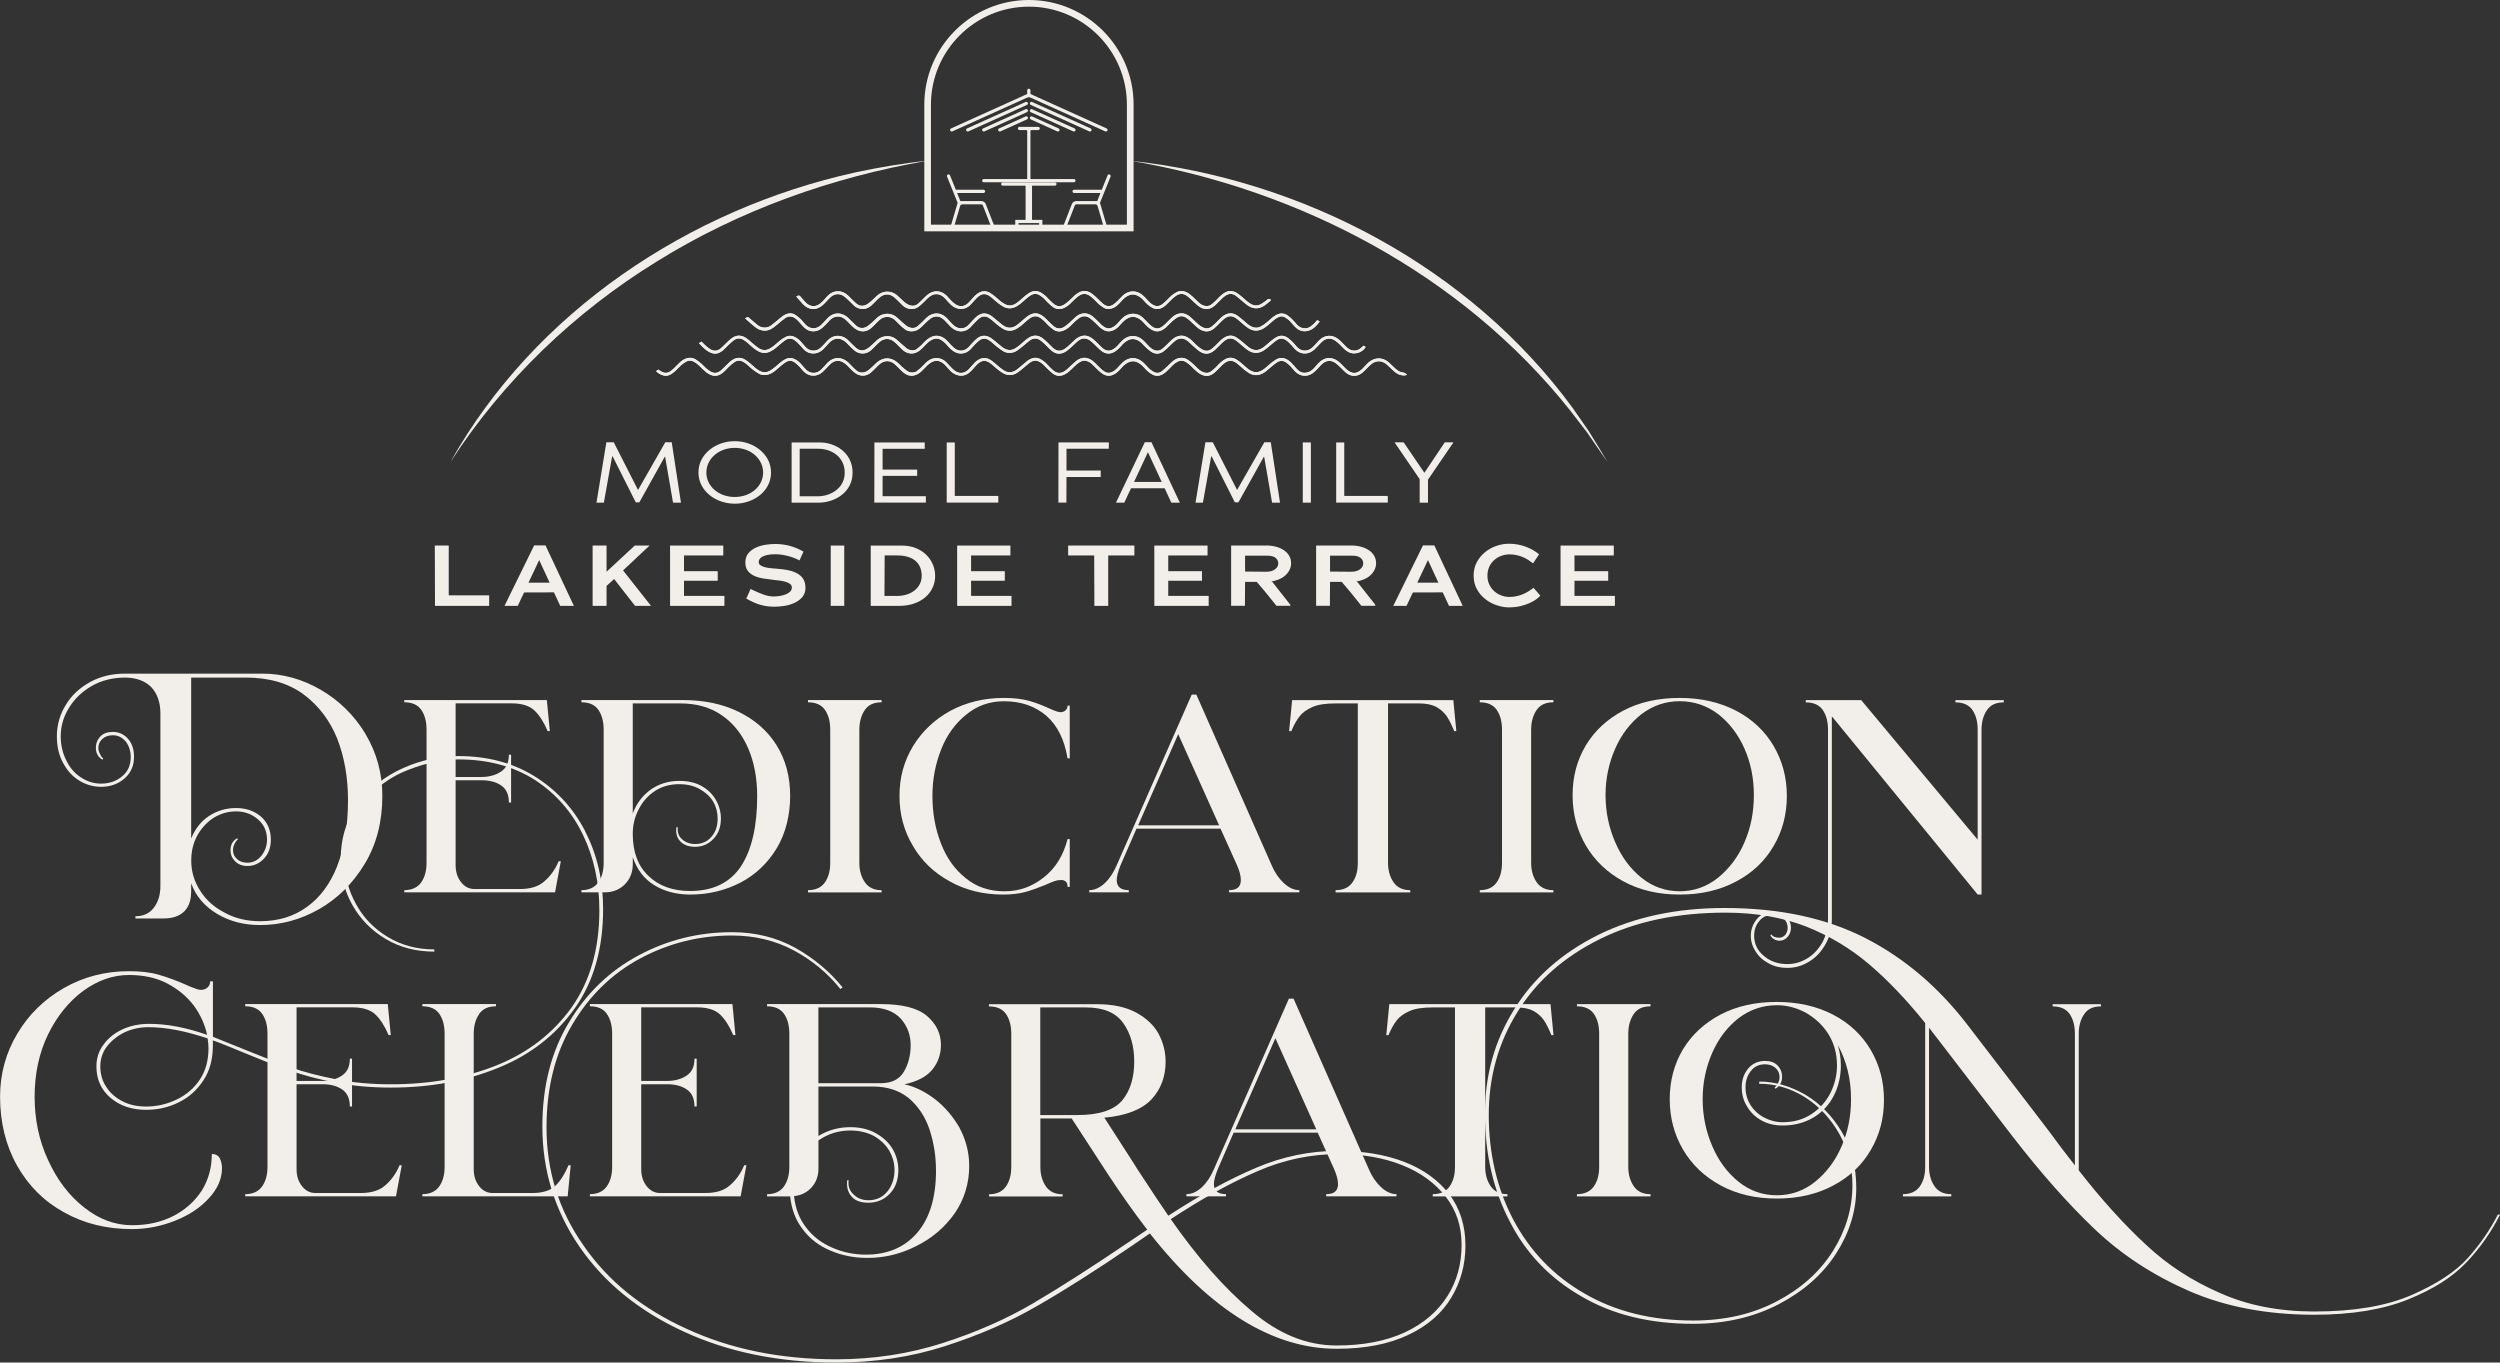 <?xml version="1.0" encoding="UTF-8"?><svg id="Layer_2" xmlns="http://www.w3.org/2000/svg" viewBox="0 0 805.82 439.18"><rect x="0" y="0" width="805.82" height="439.18" fill="#333333" stroke="none"/><g id="Layer_1-2"><path d="m214.37,147.27l-.06-.11-8.23,14.75h-1.16l-7.48-14.86-.14.11-2.66,14.86h-2.38l3.19-19.46h2.38l7.82,15.36.03-.03,8.76-15.33h2.08l2.97,19.46h-2.55l-2.55-14.75Z" style="fill:#f2efea;"/><path d="m236.83,162.35c-6.1,0-11.7-4.08-11.7-10.06s5.6-10.09,11.7-10.09,11.7,4.16,11.7,10.12-5.57,10.04-11.7,10.04Zm0-17.99c-5.18,0-9.15,3.55-9.15,7.96s3.96,7.87,9.15,7.87,9.15-3.49,9.15-7.87-3.94-7.96-9.15-7.96Z" style="fill:#f2efea;"/><path d="m263.86,162.02h-8.7v-19.41h9.09c4.96,0,10.56,3.27,10.56,9.73s-5.88,9.68-10.95,9.68Zm-.11-17.38h-5.99v15.33h5.93c3.88,0,8.59-2.52,8.59-7.6s-4.24-7.73-8.54-7.73Z" style="fill:#f2efea;"/><path d="m281.85,142.61h16.22v2.05h-13.58v6.71h11.14v2.02h-11.14v6.54h13.94v2.08h-16.61l.03-19.41Z" style="fill:#f2efea;"/><path d="m305.14,142.61h2.61v17.24h14.03v2.16h-16.63v-19.41Z" style="fill:#f2efea;"/><path d="m343.76,151.67h11.03v2.08h-11.03l-.03,8.26h-2.58l.03-19.41h16.22v2.05h-13.64v7.01Z" style="fill:#f2efea;"/><path d="m375.42,157.39h-10.87l-2.16,4.63h-2.69l9.31-19.49h2.13l9.15,19.49h-2.75l-2.13-4.63Zm-5.43-11.59l-4.46,9.54h8.93l-4.44-9.56-.03.03Z" style="fill:#f2efea;"/><path d="m407.47,147.27l-.06-.11-8.23,14.75h-1.16l-7.49-14.86-.14.11-2.66,14.86h-2.38l3.19-19.46h2.38l7.82,15.36.03-.03,8.76-15.33h2.08l2.97,19.46h-2.55l-2.55-14.75Z" style="fill:#f2efea;"/><path d="m419.92,142.61h2.61v19.41h-2.61v-19.41Z" style="fill:#f2efea;"/><path d="m430.68,142.61h2.61v17.24h14.03v2.16h-16.63v-19.41Z" style="fill:#f2efea;"/><path d="m460.29,162.02h-2.69v-7.57l-8.1-11.87h2.94l6.68,9.81,6.57-9.81h2.8l-8.21,12.03v7.4Z" style="fill:#f2efea;"/><path d="m140.21,195.28l-.06-19.43h4.49v16.05h13.03v3.38h-17.47Z" style="fill:#f2efea;"/><path d="m180.57,195.28l-2.02-4.35-9.62.03-2.05,4.33h-4.27l9.56-19.49h3.66l9.15,19.49h-4.41Zm-6.76-14.72h-.03l-3.44,7.26h6.82l-3.35-7.26Z" style="fill:#f2efea;"/><path d="m204.69,195.28l-6.74-8.65-2.44,2.22v6.43h-4.49v-19.43h4.49v8.43l9.09-8.43h4.77l-8.54,8.01,9.01,11.42h-5.16Z" style="fill:#f2efea;"/><path d="m215.98,195.28v-19.43h17.16v3.19h-12.67v5.07h10.87v3.08h-10.87v4.88h13.03v3.22h-17.52Z" style="fill:#f2efea;"/><path d="m259.64,189.35c0,1.24-.33,2.26-1,3.05-.67.8-1.5,1.43-2.5,1.9s-2.08.8-3.23.98c-1.16.18-2.22.28-3.2.28-.89,0-1.71-.05-2.45-.15-.75-.1-1.48-.26-2.2-.47-.72-.21-1.45-.48-2.18-.81-.73-.33-1.51-.72-2.34-1.18l1.39-3.1c1.61.78,3,1.37,4.17,1.79,1.17.42,2.25.62,3.23.62.61,0,1.26-.05,1.94-.15.68-.1,1.32-.26,1.91-.49.59-.22,1.08-.52,1.47-.89.39-.37.58-.82.58-1.36,0-.44-.16-.8-.49-1.08s-.77-.51-1.33-.7c-.56-.18-1.22-.33-1.97-.43-.75-.1-1.55-.2-2.4-.29-1.02-.11-2.05-.25-3.09-.42s-1.99-.44-2.83-.83c-.84-.39-1.53-.92-2.07-1.6-.54-.68-.8-1.58-.8-2.71,0-1.22.33-2.22.98-3,.66-.78,1.47-1.38,2.45-1.82s2.02-.74,3.13-.9c1.11-.17,2.12-.25,3.05-.25,3.25,0,6.29.82,9.12,2.47l-1.28,2.83c-1.24-.65-2.54-1.14-3.91-1.48-1.37-.34-2.68-.51-3.94-.51-1,0-1.83.07-2.51.22-.68.15-1.22.34-1.64.58-.42.24-.71.51-.89.8-.18.3-.26.59-.26.89,0,.5.23.88.69,1.15.46.27,1.01.47,1.64.61.63.14,1.26.23,1.9.28.64.05,1.13.09,1.48.12.65.05,1.33.12,2.05.21.72.08,1.43.21,2.12.37.69.17,1.35.39,1.98.67.63.28,1.18.63,1.65,1.05s.85.95,1.12,1.57c.28.62.42,1.34.42,2.18Z" style="fill:#f2efea;"/><path d="m267.77,195.28v-19.43h4.35v19.43h-4.35Z" style="fill:#f2efea;"/><path d="m301.43,185.58c0,1.37-.27,2.64-.82,3.83-.55,1.18-1.32,2.21-2.33,3.08-1.01.87-2.23,1.55-3.66,2.05-1.43.5-3.05.75-4.84.75h-9.12v-19.43h10.09c1.63,0,3.1.27,4.42.8s2.44,1.25,3.37,2.15c.92.9,1.64,1.93,2.13,3.11.5,1.17.75,2.4.75,3.67Zm-4.33.08c0-.91-.14-1.76-.43-2.58-.29-.81-.74-1.52-1.37-2.11-.63-.59-1.45-1.06-2.45-1.41s-2.22-.53-3.65-.53h-4.05l-.06,13.06h3.99c1.22,0,2.32-.17,3.31-.5.99-.33,1.83-.79,2.52-1.37.69-.58,1.23-1.27,1.61-2.05.38-.78.57-1.62.57-2.51Z" style="fill:#f2efea;"/><path d="m308.52,195.28v-19.43h17.16v3.19h-12.67v5.07h10.87v3.08h-10.87v4.88h13.03v3.22h-17.52Z" style="fill:#f2efea;"/><path d="m357.21,179.04v16.25h-4.46l-.06-16.25h-8.4v-3.19h21.35v3.19h-8.43Z" style="fill:#f2efea;"/><path d="m372.07,195.28v-19.43h17.16v3.19h-12.67v5.07h10.87v3.08h-10.87v4.88h13.03v3.22h-17.52Z" style="fill:#f2efea;"/><path d="m411.44,195.28c-.85-1.07-1.67-2.1-2.47-3.08-.33-.41-.68-.83-1.04-1.28-.36-.44-.72-.87-1.07-1.28-.35-.41-.68-.79-.98-1.15-.3-.36-.57-.67-.79-.93h-3.77l-.05,7.71h-4.44v-19.43h11.4c1.16,0,2.23.14,3.2.42.97.28,1.81.67,2.51,1.16.7.5,1.25,1.1,1.64,1.8.39.7.58,1.47.58,2.3,0,.78-.17,1.5-.51,2.18-.34.68-.8,1.27-1.39,1.79-.58.52-1.27.94-2.05,1.27-.79.33-1.61.55-2.48.64l.33.11,5.85,7.43v.33h-4.46Zm.58-13.68c0-.71-.29-1.3-.86-1.78s-1.5-.72-2.77-.72h-7.07v5.13l6.74.06c1.26,0,2.23-.26,2.92-.79s1.04-1.16,1.04-1.88Z" style="fill:#f2efea;"/><path d="m438.83,195.28c-.85-1.07-1.67-2.1-2.47-3.08-.33-.41-.68-.83-1.04-1.28-.36-.44-.72-.87-1.07-1.28-.35-.41-.68-.79-.98-1.15-.3-.36-.57-.67-.79-.93h-3.77l-.05,7.71h-4.44v-19.43h11.4c1.16,0,2.23.14,3.2.42.97.28,1.81.67,2.51,1.16.7.5,1.25,1.1,1.64,1.8.39.7.58,1.47.58,2.3,0,.78-.17,1.5-.51,2.18-.34.68-.8,1.27-1.39,1.79-.58.52-1.27.94-2.05,1.27-.79.33-1.61.55-2.48.64l.33.11,5.85,7.43v.33h-4.46Zm.58-13.68c0-.71-.29-1.3-.86-1.78s-1.5-.72-2.77-.72h-7.07v5.13l6.74.06c1.26,0,2.23-.26,2.92-.79s1.04-1.16,1.04-1.88Z" style="fill:#f2efea;"/><path d="m467.05,195.28l-2.02-4.35-9.62.03-2.05,4.33h-4.27l9.57-19.49h3.66l9.15,19.49h-4.41Zm-6.76-14.72h-.03l-3.44,7.26h6.82l-3.35-7.26Z" style="fill:#f2efea;"/><path d="m486.46,195.78c-1.26,0-2.56-.22-3.91-.65-1.35-.43-2.59-1.09-3.71-1.95-1.13-.87-2.05-1.94-2.77-3.22-.72-1.28-1.08-2.76-1.08-4.46,0-1.57.34-2.99,1.01-4.26.68-1.27,1.55-2.34,2.63-3.23,1.08-.89,2.3-1.57,3.65-2.04,1.35-.47,2.71-.71,4.08-.71,1.07,0,2.08.09,3.02.28.94.18,1.82.43,2.62.75.8.31,1.55.68,2.23,1.08.68.41,1.3.84,1.86,1.3l-1.94,2.91c-.48-.37-.98-.72-1.51-1.07s-1.11-.65-1.73-.92c-.63-.27-1.3-.49-2.02-.65s-1.51-.25-2.36-.25c-.91,0-1.78.16-2.63.47s-1.61.77-2.27,1.36c-.67.59-1.2,1.31-1.59,2.16-.4.85-.6,1.81-.6,2.88s.2,1.98.6,2.83c.4.85.92,1.57,1.58,2.16.66.59,1.41,1.05,2.26,1.37s1.73.49,2.63.49c.85,0,1.65-.08,2.38-.25s1.43-.39,2.07-.67c.64-.28,1.23-.59,1.79-.94s1.07-.71,1.55-1.08l2.19,2.52c-.31.37-.77.77-1.37,1.21-.6.43-1.33.84-2.18,1.22-.85.38-1.82.7-2.91.96-1.09.26-2.27.39-3.55.39Z" style="fill:#f2efea;"/><path d="m503.01,195.28v-19.43h17.16v3.19h-12.67v5.07h10.87v3.08h-10.87v4.88h13.03v3.22h-17.52Z" style="fill:#f2efea;"/><path d="m117.84,236.64c3.63,6.11,5.4,12.75,5.4,19.92,0,8.23-1.86,15.58-5.67,21.87-3.81,6.29-8.68,11.15-14.7,14.61-6.11,3.45-12.39,5.13-19.03,5.13-5.31,0-9.91-1.24-13.9-3.63-3.98-2.39-6.82-5.67-8.32-9.83v2.48c0,2.92-.71,5.05-2.21,6.55-1.5,1.5-3.72,2.3-6.64,2.3h-9.12v-.71c2.57,0,4.51-.89,5.93-2.75,1.42-1.86,2.12-4.16,2.12-6.99v-55.68c0-3.45-.97-6.29-2.92-8.41-2.04-2.04-4.87-3.1-8.59-3.1s-7.44.89-10.53,2.66c-3.1,1.77-5.58,4.07-7.35,6.99-1.86,2.92-2.74,6.02-2.74,9.3,0,2.83.62,5.4,1.77,7.7,1.15,2.39,2.66,4.16,4.69,5.49,1.95,1.33,4.16,2.04,6.55,2.04,2.66,0,4.96-.8,6.82-2.39,1.86-1.5,2.74-3.63,2.74-6.2,0-1.86-.53-3.54-1.59-4.96-1.15-1.33-2.48-2.04-4.16-2.04-1.33,0-2.48.35-3.36,1.15-.89.8-1.33,1.77-1.33,2.92,0,.71.18,1.33.53,1.95.27.62.62,1.15,1.06,1.5l-.27.35c-1.42-.8-2.12-2.12-2.12-3.81,0-1.5.53-2.74,1.5-3.72s2.3-1.42,3.98-1.42c1.86,0,3.54.71,4.87,2.21,1.33,1.5,1.95,3.45,1.95,5.84,0,2.92-1.06,5.22-3.1,6.99-2.04,1.77-4.6,2.66-7.52,2.66-2.57,0-4.96-.71-7.08-2.04-2.21-1.33-3.89-3.27-5.22-5.75-1.33-2.48-1.95-5.31-1.95-8.5,0-3.63.97-7.08,2.92-10.18,1.86-3.1,4.51-5.49,7.88-7.35,3.28-1.77,6.99-2.66,11.07-2.66h44.35c6.64,0,12.92,1.77,18.86,5.22,5.93,3.45,10.8,8.23,14.43,14.25Zm-9.12,42.4c2.3-5.84,3.45-12.92,3.45-21.16,0-7.17-1.15-13.81-3.45-19.74-2.39-5.93-6.02-10.71-10.89-14.34-4.96-3.63-11.15-5.4-18.59-5.4h-17.62v51.88c1.24-3.1,3.19-5.58,5.75-7.26,2.57-1.68,5.49-2.57,8.68-2.57s5.84.89,8.06,2.75c2.12,1.86,3.19,4.34,3.19,7.44,0,2.48-.71,4.52-2.21,6.11-1.5,1.59-3.28,2.39-5.31,2.39-1.68,0-3.01-.53-3.98-1.5-.97-.97-1.5-2.12-1.5-3.63,0-1.68.71-3.01,2.12-3.81l.27.35c-.44.35-.8.8-1.06,1.42-.35.62-.53,1.33-.53,2.04,0,1.15.44,2.13,1.33,2.92.89.8,2.04,1.15,3.36,1.15,1.77,0,3.28-.8,4.51-2.3,1.15-1.51,1.77-3.19,1.77-5.13,0-2.66-.97-4.87-2.92-6.55-1.95-1.68-4.34-2.57-7.08-2.57-2.57,0-4.96.71-7.17,2.04-2.21,1.42-3.98,3.36-5.31,5.75-1.33,2.39-1.95,5.13-1.95,8.14,0,3.45.97,6.64,2.83,9.56,1.86,3.01,4.52,5.4,7.97,7.17,3.36,1.86,7.17,2.74,11.42,2.74,5.75,0,10.8-1.5,15.05-4.6,4.25-3.01,7.52-7.44,9.83-13.28Z" style="fill:#f2efea;"/><path d="m178.92,287.63h-48.6v-.71c2.48,0,4.34-.89,5.49-2.57,1.15-1.68,1.68-3.72,1.68-6.29v-42.85c0-2.57-.53-4.69-1.68-6.37-1.15-1.68-3.01-2.48-5.49-2.48v-.71h45.94l.97,10h-.71c-1.24-2.92-2.66-5.13-4.25-6.64-1.59-1.5-4.07-2.3-7.35-2.3h-18.06v23.73h8.32c2.57,0,4.69-.62,6.37-1.77,1.68-1.15,2.48-2.92,2.48-5.4h.71v15.4h-.71c0-2.48-.8-4.34-2.48-5.49-1.68-1.15-3.81-1.68-6.37-1.68h-8.32v27.27c0,2.21.53,3.98,1.68,5.49,1.15,1.5,2.57,2.3,4.43,2.3h14.61c3.36,0,6.02-.8,7.88-2.48,1.86-1.59,3.45-3.72,4.6-6.46h.71l-1.86,10Z" style="fill:#f2efea;"/><path d="m250.35,240.27c2.92,4.69,4.34,10.18,4.34,16.29s-1.42,11.95-4.25,16.73c-2.92,4.87-6.82,8.59-11.68,11.15-4.96,2.57-10.36,3.9-16.29,3.9-4.51,0-8.41-1.06-11.69-3.1-3.28-2.04-5.49-5.05-6.82-8.94v2.3c0,2.57-.89,4.78-2.57,6.46-1.68,1.68-3.89,2.57-6.46,2.57h-7.52v-.71c2.48,0,4.34-.89,5.49-2.57,1.15-1.68,1.68-3.72,1.68-6.29v-42.85c0-2.57-.53-4.69-1.68-6.37-1.15-1.68-3.01-2.48-5.49-2.48v-.71h32.75c6.73,0,12.75,1.24,17.97,3.81,5.22,2.57,9.3,6.11,12.22,10.8Zm-6.29,16.29c0-5.75-.97-10.89-2.92-15.4-1.95-4.52-4.78-8.06-8.5-10.62-3.72-2.57-8.14-3.81-13.37-3.81h-15.31v35.5c1.15-3.19,3.1-5.75,5.75-7.7,2.66-1.86,5.75-2.83,9.21-2.83,2.74,0,5.22.53,7.26,1.68,2.04,1.15,3.54,2.66,4.6,4.52,1.06,1.86,1.59,3.89,1.59,5.93,0,2.74-.8,4.87-2.39,6.55-1.59,1.68-3.54,2.57-5.93,2.57-1.95,0-3.45-.53-4.51-1.51-1.06-.97-1.59-2.21-1.59-3.81l.09-.97h.44c-.18,1.68.27,2.92,1.42,3.89,1.06.97,2.48,1.5,4.16,1.5,2.21,0,3.98-.8,5.31-2.39,1.33-1.5,1.95-3.45,1.95-5.84,0-1.86-.44-3.72-1.42-5.4-.97-1.68-2.48-3.01-4.34-4.07-1.86-1.06-4.07-1.59-6.64-1.59-2.92,0-5.49.71-7.7,2.12-2.3,1.5-4.07,3.45-5.31,5.93-1.33,2.48-1.95,5.13-1.95,7.97,0,5.84,1.68,10.36,5.05,13.54,3.36,3.27,7.88,4.87,13.46,4.87,7.35,0,12.84-2.66,16.38-7.97,3.45-5.31,5.22-12.84,5.22-22.66Z" style="fill:#f2efea;"/><path d="m260.44,226.37v-.71h23.72v.71c-2.48,0-4.25.8-5.4,2.48-1.15,1.68-1.77,3.81-1.77,6.37v42.85c0,2.57.62,4.6,1.77,6.29,1.15,1.68,2.92,2.57,5.4,2.57v.71h-23.72v-.71c2.48,0,4.34-.89,5.49-2.57,1.15-1.68,1.68-3.72,1.68-6.29v-42.85c0-2.57-.53-4.69-1.68-6.37-1.15-1.68-3.01-2.48-5.49-2.48Z" style="fill:#f2efea;"/><path d="m344.1,270.46h.71v15.4h-.71c0-.8-.18-1.33-.53-1.68-.44-.35-.89-.53-1.42-.53-.71,0-1.42.09-2.21.35-.8.27-1.86.71-3.01,1.24-2.39.97-4.6,1.77-6.55,2.3-2.04.53-4.34.8-7.08.8-6.37,0-12.13-1.42-17.17-4.25-5.05-2.74-9.03-6.55-11.86-11.42-2.92-4.87-4.34-10.18-4.34-16.11s1.42-11.15,4.34-16.02c2.92-4.78,6.9-8.59,12.04-11.42,5.13-2.74,10.89-4.16,17.26-4.16,3.28,0,6.02.35,8.23.97s4.43,1.5,6.55,2.48c1.77.8,2.92,1.15,3.45,1.15.62,0,1.24-.18,1.68-.62.44-.44.62-.89.62-1.5h.71v17h-.71c-.97-5.93-3.19-10.53-6.82-13.72-3.63-3.1-8.14-4.69-13.72-4.69-4.52,0-8.59,1.42-12.04,4.25-3.54,2.83-6.29,6.55-8.14,11.24-1.86,4.69-2.83,9.65-2.83,15.05s.89,10.53,2.74,15.23c1.77,4.69,4.43,8.41,7.97,11.24,3.45,2.83,7.61,4.25,12.48,4.25s8.94-1.5,12.75-4.52c3.72-2.92,6.29-7.08,7.61-12.3Z" style="fill:#f2efea;"/><path d="m418.81,286.92v.71h-22.66v-.71c2.57,0,3.81-1.06,3.81-3.27,0-1.33-.44-2.92-1.24-4.78l-5.31-11.77h-27.09l-5.13,11.77c-.8,2.04-1.24,3.63-1.24,4.78,0,2.21,1.33,3.27,3.89,3.27v.71h-12.75v-.71c1.77,0,3.45-.8,5.05-2.3,1.59-1.51,2.83-3.45,3.81-5.75l24.17-54.97h1.5l24.26,54.97c.97,2.3,2.3,4.25,3.9,5.75,1.59,1.5,3.27,2.3,5.05,2.3Zm-39.04-50.28l-12.92,29.39h26.11l-13.19-29.39Z" style="fill:#f2efea;"/><path d="m468.74,235.67c-.8-1.95-1.59-3.54-2.39-4.78-.8-1.15-1.95-2.21-3.36-3.01-1.51-.8-3.36-1.15-5.67-1.15h-9.92v51.34c0,2.57.62,4.6,1.77,6.29,1.15,1.68,2.92,2.57,5.4,2.57v.71h-24.08v-.71c2.48,0,4.34-.89,5.49-2.57,1.15-1.68,1.68-3.72,1.68-6.29v-51.34h-7.17c-3.1,0-5.58.35-7.44,1.15-1.86.8-3.27,1.86-4.16,3.01-.97,1.24-1.86,2.83-2.66,4.78h-.71l.97-10h51.96l.97,10h-.71Z" style="fill:#f2efea;"/><path d="m476.97,226.37v-.71h23.73v.71c-2.48,0-4.25.8-5.4,2.48-1.15,1.68-1.77,3.81-1.77,6.37v42.85c0,2.57.62,4.6,1.77,6.29,1.15,1.68,2.92,2.57,5.4,2.57v.71h-23.73v-.71c2.48,0,4.34-.89,5.49-2.57,1.15-1.68,1.68-3.72,1.68-6.29v-42.85c0-2.57-.53-4.69-1.68-6.37-1.15-1.68-3.01-2.48-5.49-2.48Z" style="fill:#f2efea;"/><path d="m511.14,272.49c-2.83-4.87-4.25-10.27-4.25-16.2s1.42-11.24,4.25-16.02c2.83-4.69,6.9-8.5,12.13-11.24,5.22-2.74,11.24-4.07,18.15-4.07s13.01,1.42,18.24,4.16c5.22,2.74,9.21,6.55,12.04,11.33,2.83,4.87,4.25,10.18,4.25,16.11s-1.42,11.33-4.25,16.11c-2.83,4.87-6.82,8.67-12.04,11.42-5.22,2.83-11.33,4.25-18.24,4.25s-12.92-1.42-18.15-4.25c-5.22-2.83-9.29-6.73-12.13-11.6Zm51.17-1.06c2.04-4.69,3.01-9.74,3.01-15.14s-.97-10.27-3.01-14.96c-2.04-4.6-4.87-8.32-8.5-11.15-3.63-2.75-7.79-4.16-12.39-4.16s-8.67,1.42-12.31,4.16c-3.63,2.83-6.46,6.55-8.5,11.15-2.04,4.69-3.1,9.65-3.1,14.96s1.06,10.45,3.1,15.14c2.04,4.78,4.87,8.59,8.5,11.51,3.63,2.92,7.79,4.34,12.31,4.34s8.68-1.42,12.31-4.34c3.63-2.92,6.55-6.73,8.59-11.51Z" style="fill:#f2efea;"/><path d="m640.47,228.85c-1.15,1.68-1.77,3.81-1.77,6.37v53.11h-1.24l-47.01-57.45v65.42c0,2.92-.62,5.49-1.95,7.88-1.33,2.39-3.01,4.34-5.22,5.67-2.21,1.42-4.6,2.13-7.17,2.13-2.21,0-4.16-.44-5.93-1.42-1.86-.97-3.27-2.21-4.25-3.81-1.06-1.59-1.59-3.27-1.59-5.13,0-2.04.71-3.9,2.04-5.49,1.33-1.5,3.01-2.3,5.05-2.3,1.68,0,3.1.53,4.25,1.51,1.06.97,1.59,2.21,1.59,3.72,0,1.15-.35,2.12-1.06,2.92-.71.8-1.59,1.24-2.66,1.24-.62,0-1.24-.18-1.77-.53-.53-.27-.89-.71-1.15-1.24l.35-.27c.44.71,1.24,1.06,2.57,1.06.8,0,1.42-.35,1.95-.97.44-.62.71-1.33.71-2.21,0-1.24-.44-2.21-1.33-3.01-.97-.8-2.12-1.15-3.45-1.15-1.86,0-3.27.62-4.34,1.95-1.15,1.33-1.68,2.92-1.68,4.78,0,2.57,1.06,4.78,3.1,6.46,2.04,1.77,4.6,2.66,7.61,2.66,2.3,0,4.43-.62,6.46-1.86,2.04-1.24,3.63-3.01,4.87-5.22,1.15-2.21,1.77-4.6,1.77-7.35v-61.08c0-2.57-.53-4.69-1.68-6.37-1.15-1.68-3.01-2.48-5.49-2.48v-.71h17.88l37.53,44.97v-35.41c0-2.57-.53-4.69-1.68-6.37-1.15-1.68-3.01-2.48-5.49-2.48v-.71h15.58v.71c-2.48,0-4.25.8-5.4,2.48Z" style="fill:#f2efea;"/><path d="m188.56,267.88c3.9,7.52,5.84,15.85,5.84,25.14,0,12.66-3.01,23.37-9.12,31.96-6.11,8.59-14.34,15.05-24.7,19.21-10.36,4.25-21.87,6.37-34.61,6.37-6.29,0-12.22-.53-17.7-1.59-5.58-1.06-10.45-2.39-14.78-3.89-4.34-1.5-9.3-3.45-15.05-5.84-1.15-.44-2.74-1.15-4.78-1.95-2.04-.8-3.72-1.51-5.05-1.95v1.68c0,4.34-.97,8.06-3.01,11.15-2.04,3.1-4.6,5.49-7.88,7.08-3.28,1.68-6.82,2.48-10.62,2.48-4.69,0-8.5-1.33-11.51-3.9s-4.51-5.93-4.51-10.09c0-2.74.8-5.13,2.39-7.17,1.5-2.04,3.63-3.72,6.2-4.87,2.57-1.15,5.4-1.68,8.41-1.68,5.67,0,11.86,1.15,18.68,3.54-.71-3.27-2.12-6.46-4.25-9.38-2.21-2.92-5.05-5.31-8.59-7.17-3.54-1.86-7.7-2.74-12.39-2.74-5.05,0-9.91,1.68-14.61,5.05-4.69,3.45-8.5,8.14-11.42,14.08-2.92,6.02-4.34,12.75-4.34,20.09s1.42,14.16,4.34,20.45c2.92,6.37,6.73,11.42,11.6,15.23,4.78,3.81,9.91,5.75,15.49,5.75,4.96,0,9.38-.97,13.37-3.01,3.89-2.04,6.9-4.78,9.12-8.23,2.12-3.45,3.19-7.35,3.19-11.69h.27c.97,0,1.77.44,2.3,1.33.44.97.71,2.04.71,3.19,0,3.45-1.42,6.73-4.25,9.74-2.83,3.1-6.46,5.49-10.98,7.26-4.52,1.77-9.12,2.66-13.72,2.66-8.23,0-15.49-1.77-21.95-5.4-6.46-3.54-11.51-8.59-15.14-15.05-3.63-6.46-5.49-13.9-5.49-22.22,0-7.35,1.86-14.16,5.58-20.36,3.63-6.11,8.68-11.07,15.05-14.7,6.37-3.63,13.37-5.4,20.89-5.4,3.63,0,6.9.35,9.65,1.15,2.74.8,5.67,1.86,8.68,3.19.97.44,1.95.89,2.83,1.15.8.35,1.51.53,2.12.53.8,0,1.5-.27,2.12-.8.53-.53.8-1.15.8-1.95h.89v17.88c1.06.44,4.43,1.77,10.09,4.07,5.84,2.39,10.89,4.34,15.14,5.84,4.25,1.5,9.12,2.74,14.61,3.81,5.4,1.06,11.24,1.59,17.53,1.59,12.57,0,23.9-2.04,34.08-6.11,10.09-4.07,18.15-10.27,24.17-18.68,5.93-8.41,8.94-18.86,8.94-31.34,0-8.85-1.77-17-5.31-24.34-3.54-7.35-8.76-13.28-15.58-17.7-6.82-4.34-15.05-6.55-24.52-6.55-5.13,0-10.53,1.15-16.2,3.36-5.75,2.21-10.53,5.75-14.52,10.62-3.98,4.87-6.02,10.98-6.02,18.32,0,5.13,1.24,9.91,3.72,14.34,2.39,4.43,5.84,7.97,10.27,10.62,4.43,2.66,9.38,3.98,14.96,3.98v.71c-5.84,0-11.07-1.33-15.67-4.07-4.6-2.75-8.14-6.37-10.71-10.89-2.57-4.52-3.81-9.47-3.81-14.69,0-6.99,1.95-13.1,5.75-18.15,3.81-5.05,8.68-8.85,14.52-11.42,5.84-2.57,11.77-3.81,17.71-3.81,9.21,0,17.35,2.12,24.43,6.46,6.99,4.34,12.48,10.18,16.38,17.71Zm-140.75,63.21c-2.66,0-5.13.53-7.52,1.59-2.39,1.15-4.25,2.66-5.75,4.52-1.5,1.95-2.21,4.16-2.21,6.55s.62,4.69,1.95,6.64c1.24,1.95,3.01,3.45,5.22,4.6,2.21,1.15,4.78,1.68,7.61,1.68,3.54,0,6.82-.8,9.91-2.3,3.1-1.5,5.58-3.63,7.44-6.46,1.86-2.83,2.74-6.2,2.74-10,0-.97-.09-2.04-.27-3.19-7.08-2.39-13.46-3.63-19.12-3.63Z" style="fill:#f2efea;"/><path d="m127.65,385.62h-48.6v-.71c2.48,0,4.34-.89,5.49-2.57,1.15-1.68,1.68-3.72,1.68-6.29v-42.85c0-2.57-.53-4.69-1.68-6.37-1.15-1.68-3.01-2.48-5.49-2.48v-.71h45.94l.97,10h-.71c-1.24-2.92-2.66-5.13-4.25-6.64-1.59-1.5-4.07-2.3-7.35-2.3h-18.06v23.72h8.32c2.57,0,4.69-.62,6.37-1.77,1.68-1.15,2.48-2.92,2.48-5.4h.71v15.4h-.71c0-2.48-.8-4.34-2.48-5.49-1.68-1.15-3.81-1.68-6.37-1.68h-8.32v27.27c0,2.21.53,3.98,1.68,5.49,1.15,1.5,2.57,2.3,4.43,2.3h14.61c3.36,0,6.02-.8,7.88-2.48,1.86-1.59,3.45-3.72,4.6-6.46h.71l-1.86,10Z" style="fill:#f2efea;"/><path d="m182.97,385.62h-46.83v-.71c2.48,0,4.34-.89,5.49-2.57,1.15-1.68,1.68-3.72,1.68-6.29v-42.85c0-2.57-.53-4.69-1.68-6.37-1.15-1.68-3.01-2.48-5.49-2.48v-.71h23.72v.71c-2.48,0-4.25.8-5.4,2.48-1.15,1.68-1.77,3.81-1.77,6.37v43.55c0,2.21.53,3.98,1.68,5.49,1.15,1.5,2.57,2.3,4.43,2.3h12.84c3.28,0,5.75-.8,7.35-2.3,1.59-1.51,3.01-3.72,4.25-6.64h.71l-.97,10Z" style="fill:#f2efea;"/><path d="m238.74,385.62h-48.6v-.71c2.48,0,4.34-.89,5.49-2.57,1.15-1.68,1.68-3.72,1.68-6.29v-42.85c0-2.57-.53-4.69-1.68-6.37-1.15-1.68-3.01-2.48-5.49-2.48v-.71h45.94l.97,10h-.71c-1.24-2.92-2.66-5.13-4.25-6.64s-4.07-2.3-7.35-2.3h-18.06v23.72h8.32c2.57,0,4.69-.62,6.37-1.77,1.68-1.15,2.48-2.92,2.48-5.4h.71v15.4h-.71c0-2.48-.8-4.34-2.48-5.49-1.68-1.15-3.81-1.68-6.37-1.68h-8.32v27.27c0,2.21.53,3.98,1.68,5.49,1.15,1.5,2.57,2.3,4.43,2.3h14.61c3.36,0,6.02-.8,7.88-2.48,1.86-1.59,3.45-3.72,4.6-6.46h.71l-1.86,10Z" style="fill:#f2efea;"/><path d="m309.3,363.58c2.04,3.81,3.1,7.88,3.1,12.22,0,5.67-1.59,10.8-4.69,15.32-3.19,4.51-7.35,8.06-12.39,10.53-5.05,2.57-10.27,3.81-15.67,3.81-4.43,0-8.41-.8-12.04-2.39-3.63-1.51-6.64-3.81-8.85-6.82-2.3-2.92-3.63-6.46-4.07-10.62h-7.44v-.71c2.48,0,4.34-.89,5.49-2.57,1.15-1.68,1.68-3.72,1.68-6.29v-42.85c0-2.57-.53-4.69-1.68-6.37-1.15-1.68-3.01-2.48-5.49-2.48v-.71h36.65c6.9,0,11.86,1.24,14.87,3.81,3.01,2.57,4.52,5.67,4.52,9.38,0,2.92-.89,5.58-2.74,7.88-1.86,2.3-4.87,3.9-9.03,4.78,3.28.71,6.55,2.3,9.83,4.78,3.19,2.48,5.84,5.58,7.97,9.29Zm-7.61,13.63c0-4.6-.71-8.94-2.04-13.01-1.33-4.07-3.54-7.44-6.55-10.09-3.1-2.57-6.99-3.9-11.86-3.9h-17.44v15.94c3.1-1.86,6.46-2.83,10.27-2.83,3.1,0,5.84.62,8.23,1.95,2.39,1.33,4.16,3.01,5.4,5.05,1.24,2.12,1.86,4.43,1.86,6.82,0,3.1-.89,5.67-2.74,7.61-1.86,1.95-4.16,2.92-6.9,2.92-2.21,0-3.98-.53-5.13-1.68-1.15-1.15-1.77-2.57-1.77-4.43,0-.53,0-.89.09-1.15h.44c-.27,1.86.27,3.45,1.59,4.6,1.24,1.24,2.83,1.86,4.78,1.86,2.57,0,4.6-.97,6.11-2.83,1.5-1.86,2.3-4.16,2.3-6.9,0-2.12-.53-4.16-1.68-6.2-1.15-1.95-2.83-3.54-4.96-4.78-2.21-1.15-4.69-1.77-7.61-1.77-3.81,0-7.17,1.06-10.27,3.19v9.03c0,2.39-.71,4.43-2.21,6.11-1.51,1.68-3.36,2.57-5.67,2.83.44,3.9,1.68,7.26,3.89,10.09,2.12,2.83,4.87,4.96,8.32,6.46,3.36,1.5,6.99,2.3,10.98,2.3,6.91,0,12.39-2.3,16.47-6.99,4.07-4.69,6.11-11.42,6.11-20.18Zm-37.89-28.06h20.09c3.54,0,6.02-1.24,7.52-3.81,1.42-2.48,2.12-5.31,2.12-8.5s-1.06-6.11-3.19-8.5c-2.21-2.39-5.49-3.63-10-3.63h-16.55v24.43Z" style="fill:#f2efea;"/><path d="m467.13,384.91c3.45,4.6,5.22,10.09,5.22,16.55,0,6.11-1.5,11.69-4.52,16.73-3.01,5.05-7.61,9.12-13.81,12.04-6.29,3.01-13.99,4.52-23.19,4.52-20.54,0-40.63-12.39-60.2-37.18l-5.4,3.72c-12.04,8.23-22.4,14.78-31.07,19.74-8.67,5.04-18.5,9.29-29.48,12.84-10.98,3.54-22.66,5.31-35.14,5.31-18.5,0-34.88-3.36-49.22-10-14.43-6.64-25.58-15.76-33.55-27.35-7.97-11.6-11.95-24.52-11.95-38.77,0-12.84,2.83-24.08,8.59-33.55,5.67-9.47,13.19-16.64,22.49-21.6,9.3-4.96,19.3-7.44,30.01-7.44,7.53,0,14.34,1.68,20.45,5.05,6.11,3.45,11.15,7.7,15.23,12.75l-.71.53c-4.07-5.13-9.12-9.29-15.05-12.48-6.02-3.19-12.66-4.78-19.92-4.78-10.53,0-20.36,2.48-29.48,7.35-9.12,4.87-16.47,12.04-21.95,21.33-5.58,9.38-8.32,20.45-8.32,33.2,0,14.08,3.98,26.73,11.95,38.07,7.88,11.42,18.94,20.36,33.2,26.82,14.16,6.55,30.28,9.83,48.25,9.83,12.04,0,23.46-1.77,34.26-5.22,10.71-3.45,20.45-7.7,29.04-12.75,8.59-5.05,18.86-11.6,30.72-19.65l6.2-4.16c-4.16-5.4-8.41-11.42-12.66-17.88l-11.69-17.97h-10.09v15.58c0,2.57.62,4.6,1.77,6.29,1.15,1.68,2.92,2.57,5.4,2.57v.71h-23.72v-.71c2.48,0,4.34-.89,5.49-2.57,1.15-1.68,1.68-3.72,1.68-6.29v-42.85c0-2.57-.53-4.69-1.68-6.37-1.15-1.68-3.01-2.48-5.49-2.48v-.71h34.79c5.05,0,9.21.89,12.57,2.66,3.28,1.77,5.75,4.07,7.26,6.82,1.51,2.83,2.3,5.84,2.3,9.03,0,4.78-1.5,8.85-4.52,12.13-3.1,3.27-8.14,5.31-15.23,5.93l9.29,14.43,1.33,2.12c4.69,7.17,7.97,12.13,10,15.05,10.36-6.73,19.83-11.86,28.42-15.49,8.59-3.63,17.26-5.4,26.2-5.4,8.06,0,15.23,1.15,21.42,3.54,6.2,2.39,11.07,5.93,14.52,10.45Zm-119.77-25.5c6.9,0,11.69-1.59,14.34-4.69,2.57-3.1,3.89-7.26,3.89-12.57,0-4.87-1.15-9.03-3.54-12.39-2.39-3.36-6.37-5.04-12.04-5.04h-14.7v34.7h12.04Zm119.15,58.43c3.1-4.87,4.6-10.45,4.6-16.55s-1.68-11.07-5.05-15.49c-3.45-4.43-8.14-7.88-14.16-10.27-6.02-2.39-12.84-3.54-20.45-3.54-8.76,0-17.44,1.77-25.85,5.4-8.5,3.63-17.88,8.76-28.24,15.58,8.59,12.31,17.26,22.22,26.03,29.57,8.68,7.44,17.79,11.15,27.44,11.15,8.59,0,15.93-1.42,22.04-4.25,6.02-2.83,10.53-6.73,13.63-11.6Z" style="fill:#f2efea;"/><path d="m450.13,384.91v.71h-22.66v-.71c2.57,0,3.81-1.06,3.81-3.27,0-1.33-.44-2.92-1.24-4.78l-5.31-11.77h-27.09l-5.13,11.77c-.8,2.04-1.24,3.63-1.24,4.78,0,2.21,1.33,3.27,3.9,3.27v.71h-12.75v-.71c1.77,0,3.45-.8,5.05-2.3,1.59-1.51,2.83-3.45,3.81-5.75l24.17-54.97h1.5l24.26,54.97c.97,2.3,2.3,4.25,3.89,5.75,1.59,1.5,3.28,2.3,5.05,2.3Zm-39.04-50.28l-12.92,29.39h26.11l-13.19-29.39Z" style="fill:#f2efea;"/><path d="m500.06,333.66c-.8-1.95-1.59-3.54-2.39-4.78-.8-1.15-1.95-2.21-3.36-3.01-1.5-.8-3.36-1.15-5.67-1.15h-9.92v51.34c0,2.57.62,4.6,1.77,6.29,1.15,1.68,2.92,2.57,5.4,2.57v.71h-24.08v-.71c2.48,0,4.34-.89,5.49-2.57,1.15-1.68,1.68-3.72,1.68-6.29v-51.34h-7.17c-3.1,0-5.58.35-7.44,1.15-1.86.8-3.28,1.86-4.16,3.01-.97,1.24-1.86,2.83-2.66,4.78h-.71l.97-10h51.96l.97,10h-.71Z" style="fill:#f2efea;"/><path d="m508.29,324.36v-.71h23.72v.71c-2.48,0-4.25.8-5.4,2.48-1.15,1.68-1.77,3.81-1.77,6.37v42.85c0,2.57.62,4.6,1.77,6.29,1.15,1.68,2.92,2.57,5.4,2.57v.71h-23.72v-.71c2.48,0,4.34-.89,5.49-2.57,1.15-1.68,1.68-3.72,1.68-6.29v-42.85c0-2.57-.53-4.69-1.68-6.37-1.15-1.68-3.01-2.48-5.49-2.48Z" style="fill:#f2efea;"/><path d="m603.01,338.44c2.83,4.87,4.25,10.18,4.25,16.11s-1.42,11.33-4.25,16.11c-2.83,4.87-6.82,8.67-12.04,11.42-5.22,2.83-11.33,4.25-18.24,4.25s-12.92-1.42-18.15-4.25c-5.22-2.83-9.3-6.73-12.13-11.6-2.83-4.87-4.25-10.27-4.25-16.2s1.42-11.24,4.25-16.02c2.83-4.69,6.9-8.5,12.13-11.24,5.22-2.74,11.24-4.07,18.15-4.07s13.01,1.42,18.24,4.16c5.22,2.74,9.21,6.55,12.04,11.33Zm-9.38,30.98c2.04-4.69,3.01-9.74,3.01-15.14,0-6.46-1.42-12.22-4.25-17.44.62,2.12.97,4.34.97,6.55,0,3.63-.8,6.9-2.3,9.83-1.5,2.92-3.72,5.31-6.55,6.99-2.83,1.68-6.11,2.57-9.92,2.57-2.57,0-4.87-.53-6.9-1.68-2.04-1.15-3.54-2.66-4.6-4.52-1.15-1.86-1.68-3.89-1.68-6.11,0-2.39.71-4.43,2.12-6.11,1.42-1.59,3.19-2.39,5.4-2.39,1.68,0,3.01.44,3.98,1.42.97.97,1.5,2.21,1.5,3.72,0,1.68-.71,3.01-2.13,3.81l-.27-.35c.44-.35.8-.89,1.15-1.5.27-.62.44-1.24.44-1.95,0-1.15-.44-2.12-1.33-2.92-.97-.8-2.04-1.15-3.36-1.15-1.95,0-3.45.71-4.6,2.21-1.15,1.5-1.68,3.19-1.68,5.22s.53,3.98,1.59,5.67c1.06,1.68,2.57,3.1,4.43,4.07,1.86.97,3.81,1.5,5.93,1.5,3.63,0,6.73-.89,9.38-2.66,2.66-1.77,4.69-4.07,6.11-6.9,1.33-2.74,2.04-5.67,2.04-8.76,0-3.81-.97-7.26-2.83-10.18-1.86-2.92-4.34-5.13-7.26-6.82-3.01-1.59-6.11-2.39-9.21-2.39h-.09c-4.6,0-8.67,1.42-12.31,4.16-3.63,2.83-6.46,6.55-8.5,11.15-2.04,4.69-3.1,9.65-3.1,14.96s1.06,10.45,3.1,15.14c2.04,4.78,4.87,8.59,8.5,11.51,3.63,2.92,7.79,4.34,12.31,4.34s8.68-1.42,12.31-4.34c3.63-2.92,6.55-6.73,8.59-11.51Z" style="fill:#f2efea;"/><path d="m794.93,406.96c-4.43,4.69-10.62,8.59-18.68,11.86-8.06,3.27-18.15,4.96-30.27,4.96-15.23,0-28.68-2.57-40.28-7.61-11.6-5.05-21.78-11.69-30.36-19.83-8.59-8.14-17.62-18.32-27.09-30.63l-23.73-30.9-2.74-3.54v44.79c0,2.57.62,4.6,1.77,6.29,1.15,1.68,2.92,2.57,5.4,2.57v.71h-15.58v-.71c2.48,0,4.34-.89,5.49-2.57,1.15-1.68,1.68-3.72,1.68-6.29v-46.3c-6.02-7.52-12.04-13.81-18.06-18.94-6.02-5.13-12.84-9.21-20.45-12.22-7.61-2.92-16.2-4.43-25.85-4.43-15.49,0-28.95,2.83-40.46,8.5-11.6,5.75-20.45,13.54-26.56,23.46-6.2,9.92-9.29,20.98-9.29,33.29s2.66,23.81,7.97,33.82c5.31,10,12.92,17.97,22.93,23.72,9.91,5.75,21.6,8.68,34.97,8.68,10.18,0,19.12-2.04,27-6.2,7.79-4.07,13.81-9.47,18.06-16.2,4.16-6.64,6.29-13.72,6.29-21.25,0-5.93-1.42-11.33-4.16-16.38-2.83-5.05-6.55-9.03-11.15-11.95-4.69-2.92-9.56-4.34-14.78-4.34l.09-.71c4.96,0,9.83,1.42,14.69,4.16,4.78,2.83,8.76,6.82,11.86,12.04,3.1,5.22,4.69,11.24,4.69,18.06,0,7.44-2.21,14.52-6.55,21.25-4.34,6.73-10.53,12.13-18.5,16.29-8.06,4.16-17.17,6.29-27.53,6.29-13.9,0-25.94-2.92-36.03-8.85-10.18-5.84-17.88-13.9-23.1-24.17-5.31-10.18-7.97-21.78-7.97-34.61s3.19-23.72,9.47-33.82,15.31-18.06,27-23.9c11.69-5.75,25.23-8.68,40.72-8.68,17.79,0,32.93,3.28,45.5,9.74,12.57,6.46,23.46,15.76,32.67,27.71l20.45,26.65,6.02,7.88c2.83,3.89,5.58,7.52,8.32,10.98v-42.4c0-2.57-.53-4.69-1.68-6.37-1.15-1.68-3.01-2.48-5.49-2.48v-.71h15.58v.71c-2.48,0-4.25.8-5.4,2.48-1.15,1.68-1.77,3.81-1.77,6.37v44c7.52,9.65,14.78,17.62,21.78,24.08,6.9,6.46,14.87,11.6,23.81,15.49,8.94,3.98,19.03,5.93,30.36,5.93,12.75,0,23.19-1.77,31.34-5.31,8.14-3.54,14.16-7.52,18.06-11.86,3.89-4.34,7.17-9.03,9.74-14.08h.71c-2.83,5.67-6.46,10.8-10.89,15.49Z" style="fill:#f2efea;"/><path d="m331.36,49.58c.12-1.71.4-1.72.52,0-.12,1.72-.4,1.71-.52,0h0Z" style="fill:#f2efea;"/><path d="m145.18,148.93c27.06-48.36,76.97-81.59,130.59-93.37,7.68-1.64,15.43-2.97,23.23-3.75-30.76,5.29-60.69,15.93-87.23,32.44-26.57,16.35-49.63,38.46-66.59,64.69h0Z" style="fill:#f2efea;"/><path d="m364.31,51.81c55.63,5.95,109.46,34.33,142.69,79.8,1.23,1.76,3.82,5.51,5.04,7.26,2.11,3.31,4.09,6.7,6.1,10.06l-6.67-9.67c-1.3-1.67-4.15-5.38-5.37-6.96-34.75-43.77-87.11-71.23-141.78-80.5h0Z" style="fill:#f2efea;"/><path d="m365.39,74.56h-67.46v-40.83c0-18.6,15.13-33.73,33.73-33.73s33.73,15.13,33.73,33.73v40.83Zm-65.31-2.15h63.15v-38.68c0-17.41-14.17-31.58-31.58-31.58s-31.58,14.17-31.58,31.58v38.68Z" style="fill:#f2efea;"/><path d="m317.1,58.49h29.03c.13,0,.26-.1.27-.23.01-.15-.11-.28-.26-.28h-14.26v-15.71c0-.33.27-.59.59-.59h2.14c.13,0,.26-.1.27-.23.01-.15-.11-.28-.26-.28h-6c-.13,0-.26.1-.27.23-.01.15.11.28.26.28h2.15c.33,0,.59.27.59.59v15.71h-14.25c-.13,0-.26.1-.27.23-.01.15.11.28.26.28Z" style="fill:#f2efea;"/><path d="m346.13,58.75h-29.03c-.15,0-.29-.06-.39-.17s-.15-.26-.13-.4c.02-.26.26-.47.53-.47h13.99v-15.45c0-.18-.15-.33-.33-.33h-2.15c-.15,0-.29-.06-.39-.17-.1-.11-.15-.25-.13-.4.03-.27.26-.47.53-.47h6c.15,0,.29.06.39.17s.15.26.13.4c-.03.27-.26.47-.53.47h-2.14c-.18,0-.33.15-.33.33v15.45h14c.15,0,.29.06.39.17.1.11.15.26.13.4-.02.26-.26.47-.53.47Zm-15.24-17.34c.38.05.68.36.73.74.05-.39.36-.7.76-.75h-1.49Z" style="fill:#f2efea;"/><path d="m306.77,42.13s.07,0,.11-.02l24.09-10.89c.42-.19.9-.19,1.31,0l24.09,10.89c.13.06.28,0,.34-.13.06-.13,0-.28-.13-.34l-24.72-11.18s.02-.07.02-.11v-1.25c0-.14-.12-.26-.26-.26h0c-.14,0-.26.12-.26.26v1.25s.01.07.02.11l-24.72,11.18c-.13.06-.19.21-.13.34.04.1.14.15.24.15Z" style="fill:#f2efea;"/><path d="m306.77,42.4c-.2,0-.39-.12-.48-.31-.12-.26,0-.57.26-.69l24.55-11.1v-1.19c0-.14.05-.27.15-.37.1-.1.23-.15.37-.15.29,0,.52.23.52.52v1.19s24.55,11.1,24.55,11.1c.13.06.23.16.27.29.05.13.04.27-.01.4-.12.26-.43.38-.69.26l-24.09-10.89c-.35-.16-.75-.16-1.1,0l-24.09,10.89c-.07.03-.14.05-.21.05Zm24.86-11.75l-.57.25c.37-.12.76-.12,1.13,0l-.56-.25Z" style="fill:#f2efea;"/><path d="m351.32,42.13c.1,0,.19-.06.24-.15.06-.13,0-.28-.13-.34l-18.86-8.53c-.13-.06-.28,0-.34.13-.06.13,0,.28.13.34l18.86,8.53s.07.02.11.02Z" style="fill:#f2efea;"/><path d="m351.32,42.4c-.07,0-.14-.01-.21-.05l-18.86-8.53c-.26-.12-.38-.43-.26-.69.06-.13.16-.22.29-.27.13-.05.27-.04.4.01l18.86,8.53c.13.06.23.16.27.29.05.13.04.27-.01.4-.08.19-.27.31-.48.31Z" style="fill:#f2efea;"/><path d="m331.05,33.23c-.06-.13-.21-.19-.34-.13l-18.88,8.54c-.13.06-.19.21-.13.34.04.1.14.15.24.15.04,0,.07,0,.11-.02l18.89-8.54c.13-.06.19-.21.13-.34Z" style="fill:#f2efea;"/><path d="m311.93,42.4c-.2,0-.39-.12-.48-.31-.06-.13-.06-.27-.01-.4.05-.13.15-.23.27-.29l18.89-8.54c.26-.12.57,0,.69.26h0c.06.13.06.27.01.4-.05.13-.15.23-.27.29l-18.89,8.54c-.07.03-.14.05-.21.05Z" style="fill:#f2efea;"/><path d="m346.26,41.64l-13.7-6.19c-.13-.06-.28,0-.34.13-.06.13,0,.28.13.34l13.7,6.19s.07.02.11.02c.1,0,.19-.06.24-.15.06-.13,0-.28-.13-.34Z" style="fill:#f2efea;"/><path d="m346.16,42.4c-.08,0-.15-.02-.22-.05l-13.7-6.19c-.13-.06-.22-.16-.27-.29-.05-.13-.04-.27.01-.4.12-.26.43-.38.69-.26l13.7,6.19c.26.12.38.43.26.69-.08.19-.27.31-.48.31Z" style="fill:#f2efea;"/><path d="m317.09,42.13s.07,0,.11-.02l13.72-6.21c.13-.06.19-.21.13-.34-.06-.13-.21-.19-.34-.13l-13.72,6.21c-.13.06-.19.21-.13.34.04.1.14.15.24.15Z" style="fill:#f2efea;"/><path d="m317.09,42.4c-.21,0-.39-.12-.48-.31-.12-.26,0-.57.26-.69l13.73-6.21c.13-.06.27-.06.4-.01.13.05.23.15.29.27.06.13.06.27.01.4-.05.13-.15.23-.27.29l-13.72,6.21c-.07.03-.14.05-.22.05Z" style="fill:#f2efea;"/><path d="m340.89,42.11s.07.02.11.02c.1,0,.19-.06.24-.15.06-.13,0-.28-.13-.34l-8.54-3.86c-.13-.06-.28,0-.34.13-.06.13,0,.28.13.34l8.54,3.86Z" style="fill:#f2efea;"/><path d="m341,42.4c-.08,0-.15-.02-.21-.05l-8.54-3.86c-.26-.12-.38-.43-.26-.69.12-.26.43-.38.69-.26l8.54,3.86c.26.12.38.43.26.69-.09.19-.27.31-.48.31Z" style="fill:#f2efea;"/><path d="m330.71,37.77l-8.56,3.87c-.13.06-.19.21-.13.34.04.1.14.15.24.15.04,0,.07,0,.11-.02l8.56-3.87c.13-.06.19-.21.13-.34-.06-.13-.21-.19-.34-.13Z" style="fill:#f2efea;"/><path d="m322.25,42.4c-.21,0-.39-.12-.48-.31-.12-.26,0-.57.26-.69l8.57-3.87c.13-.06.27-.06.4-.01.13.05.23.15.29.27s.06.27.01.4c-.05.13-.15.23-.27.29l-8.56,3.87c-.07.03-.14.05-.22.05Z" style="fill:#f2efea;"/><path d="m362.28,72.97h-5.75l-2.24-7.61,1.45-3.58s0,0,0,0l2-4.95c.05-.12,0-.27-.12-.34-.14-.07-.3,0-.36.13l-1.94,4.79h-9.09c-.13,0-.26.1-.27.23-.01.15.11.28.26.28h8.43c.22,0,.37.22.29.43l-1.1,2.72h-6.94c-.52,0-.98.31-1.17.8l-2.76,7.08h-6.81c-.25,0-.44-.2-.44-.44v-1.4h-3.33v-11.18c0-.21.17-.37.37-.37h7.26c.13,0,.26-.1.27-.23.01-.15-.11-.28-.26-.28h-16.81c-.13,0-.26.1-.27.23-.01.15.11.28.26.28h7.27c.21,0,.37.17.37.37v11.18h-3.33v1.4c0,.25-.2.44-.44.44h-6.81l-2.76-7.08c-.19-.49-.65-.8-1.17-.8h-6.94l-1.1-2.72c-.08-.21.07-.43.29-.43h8.42c.13,0,.26-.1.27-.23.01-.15-.11-.28-.26-.28h-9.1l-1.94-4.79c-.06-.14-.22-.2-.36-.13-.12.06-.17.21-.12.34l2,4.95s0,0,0,0l1.45,3.58-2.24,7.61h-5.75c-.13,0-.26.1-.27.23-.01.15.11.28.26.28h5.95s0,0,0,0c0,0,0,0,0,0h13.18s0,0,0,0,0,0,0,0h23.06s0,0,0,0,0,0,0,0h13.18s0,0,0,0c0,0,0,0,0,0h5.95c.15,0,.27-.13.26-.28-.01-.13-.13-.23-.27-.23Zm-55.03,0l1.96-6.64c.13-.43.52-.72.97-.72h6.16c.31,0,.58.19.69.47l2.68,6.89h-12.46Zm24.12-13.4h.51v11.55h-.51v-11.55Zm3.84,12.95c0,.25-.2.44-.44.44h-6.29c-.25,0-.44-.2-.44-.44v-.88h7.18v.88Zm8.32.44l2.68-6.89c.11-.28.38-.47.69-.47h6.16c.45,0,.84.29.97.72l1.96,6.64h-12.46Z" style="fill:#f2efea;"/><path d="m362.29,73.75h-61.34c-.15,0-.29-.06-.39-.17-.1-.11-.15-.26-.13-.4.03-.26.26-.47.53-.47h5.55l2.16-7.33-3.41-8.44c-.1-.26,0-.54.24-.67.13-.07.29-.08.42-.03.14.05.25.16.3.29l1.87,4.63h8.92c.15,0,.29.06.39.17s.15.26.13.4c-.03.26-.26.47-.53.47h-8.42l-.05.07,1.03,2.55h6.76c.63,0,1.19.38,1.42.97l2.69,6.91h6.63c.1,0,.18-.08.18-.18v-1.66h3.34v-10.91c0-.06-.05-.11-.11-.11h-7.27c-.15,0-.29-.06-.39-.17-.1-.11-.15-.26-.13-.4.03-.27.26-.47.53-.47h16.82c.15,0,.29.06.39.17.1.11.15.26.13.4-.02.26-.26.47-.53.47h-7.26c-.06,0-.11.05-.11.11v10.91h3.33v1.66c0,.1.08.18.18.18h6.63l2.69-6.91c.23-.59.78-.97,1.42-.97h6.76l1.03-2.55-.05-.07h-8.43c-.15,0-.29-.06-.39-.17-.1-.11-.15-.26-.13-.4.02-.26.26-.47.53-.47h8.91l1.87-4.63c.05-.14.16-.24.3-.29.14-.05.29-.04.42.03.24.12.34.42.24.67l-3.41,8.44,2.16,7.33h5.55c.27,0,.51.21.53.47.01.15-.04.29-.13.4s-.24.17-.39.17Zm-27.39-.53h1.13c-.3-.06-.53-.3-.57-.6-.04.3-.27.54-.57.6Zm-7.69,0h1.13c-.3-.06-.53-.3-.57-.6-.04.3-.27.54-.57.6Zm16.71-.52h11.72l-1.86-6.3c-.09-.31-.39-.53-.71-.53h-6.17c-.2,0-.37.12-.44.3l-2.54,6.53Zm-15.62-.8v.62c0,.1.08.18.18.18h6.29c.1,0,.18-.08.18-.18v-.62h-6.65Zm-20.69.8h11.72l-2.54-6.53c-.07-.18-.25-.3-.44-.3h-6.16c-.33,0-.62.22-.71.53l-1.86,6.3Zm1.63-7.35l-.22.73c.18-.39.55-.67.98-.73h-.77Zm44.02,0c.43.06.8.34.98.73l-.22-.73h-.77Zm-45.49-3.67l.27.67c-.03-.15,0-.3.09-.42.09-.13.22-.21.36-.24h-.72Zm47.02,0c.14.03.27.12.36.24.08.12.12.28.09.42l.27-.66h-.72Zm-24.2-2.37c.26.04.48.24.53.5v-.5h-.53Zm1.57,0v.5c.05-.26.27-.47.54-.5h-.54Z" style="fill:#f2efea;"/><path d="m453.53,120.8c-.44-.43-.84-.69-1.38-.75-.39-.05-.79-.17-1.14-.35-.43-.22-.83-.51-1.19-.83-.67-.59-1.29-1.22-1.94-1.83-1.23-1.14-2.64-1.74-4.34-1.41-1.26.24-2.24.97-3.09,1.88-.45.48-.87.98-1.35,1.43-.37.34-.78.64-1.22.9-.82.49-1.7.51-2.55.1-.47-.22-.91-.53-1.31-.87-.48-.41-.89-.9-1.34-1.35-.41-.4-.81-.81-1.25-1.17-2.03-1.62-4.39-1.49-6.23.33-.52.52-.99,1.1-1.48,1.65-.5.56-1.06,1.04-1.75,1.33-.38.16-.8.27-1.21.31-.92.09-1.72-.25-2.37-.86-.51-.48-.96-1.01-1.41-1.54-.57-.66-1.17-1.28-1.91-1.75-1.19-.74-2.43-.85-3.67-.16-.59.33-1.13.74-1.66,1.16-.66.53-1.27,1.12-1.92,1.66-2.11,1.72-3.77,1.72-5.85,0-.64-.52-1.23-1.11-1.86-1.63-.52-.43-1.06-.85-1.64-1.19-1.14-.67-2.34-.71-3.51-.08-.57.31-1.1.71-1.59,1.14-.54.47-.99,1.05-1.51,1.54-.51.48-1.03.95-1.6,1.34-.62.43-1.33.49-2.07.29-.71-.2-1.31-.59-1.85-1.07-.61-.55-1.18-1.16-1.79-1.7-.55-.49-1.12-.96-1.73-1.37-.58-.39-1.25-.59-1.97-.6-1.08,0-1.98.43-2.78,1.08-.62.51-1.16,1.11-1.75,1.65-.64.58-1.26,1.19-1.95,1.7-.71.52-1.55.57-2.35.17-.49-.24-.95-.55-1.37-.9-.4-.34-.73-.76-1.1-1.14-.41-.42-.81-.87-1.26-1.25-1.93-1.65-4.45-1.61-6.33.11-.54.5-1.03,1.06-1.53,1.61-.59.65-1.22,1.23-2.04,1.58-.81.35-1.62.33-2.36-.16-.47-.31-.92-.68-1.33-1.06-.6-.56-1.17-1.17-1.76-1.74-.24-.24-.49-.47-.76-.67-1.73-1.3-3.47-1.33-5.19-.02-.77.59-1.45,1.3-2.17,1.95-.47.42-.91.89-1.43,1.25-1.46,1.01-2.7.94-4.04-.22-.46-.4-.88-.86-1.31-1.29-.39-.39-.74-.82-1.16-1.17-.45-.38-.93-.73-1.45-1.02-1.07-.59-2.18-.61-3.28-.06-.32.16-.64.33-.93.55-.57.44-1.1.92-1.66,1.38-.67.55-1.31,1.14-2.02,1.63-1.32.9-2.7.91-4.05.05-.64-.41-1.22-.91-1.81-1.39-.67-.55-1.3-1.16-2-1.66-1.78-1.29-3.33-1.15-4.99.15-.15.12-.29.24-.42.38-.4.43-.8.87-1.2,1.31-.31.34-.61.71-.94,1.03-1.31,1.25-2.91,1.39-4.38.33-.61-.44-1.11-1.03-1.65-1.57-.43-.43-.81-.93-1.26-1.33-1.07-.94-2.33-1.35-3.76-1.1-.99.17-1.82.69-2.54,1.35-.51.47-.96,1.01-1.47,1.49-.54.5-1.1.99-1.7,1.41-.27.19-.66.27-1.01.31-.74.09-1.44-.09-2.04-.53-.59-.44-1.15-.92-1.71-1.41-.49-.43-.92-.94-1.42-1.35-2.04-1.68-4.46-1.66-6.48.04-.56.48-1.06,1.03-1.61,1.52-.49.43-.98.88-1.52,1.24-.96.63-2.41.85-3.59-.19-.38-.33-.75-.68-1.11-1.04-.48-.48-.92-1-1.41-1.46-2.08-1.94-4.72-1.95-6.68.02-.3.3-.56.63-.85.94-.43.46-.85.94-1.32,1.37-.61.55-1.32.92-2.15.98-1.06.08-1.95-.32-2.68-1.06-.56-.57-1.06-1.2-1.6-1.8-.54-.6-1.15-1.11-1.88-1.49-1.08-.57-2.16-.57-3.22-.01-.52.27-1.01.62-1.47.98-.6.47-1.13,1.02-1.73,1.49-.53.42-1.06.84-1.65,1.18-1.2.69-2.42.67-3.61-.05-.43-.26-.84-.57-1.23-.89-.52-.43-1-.91-1.52-1.34-.54-.44-1.09-.88-1.68-1.25-1.31-.81-2.64-.78-3.96,0-.34.21-.68.44-.98.7-.44.39-.84.83-1.27,1.24-.58.56-1.13,1.15-1.75,1.65-.99.79-2.09.88-3.19.23-.51-.3-.98-.66-1.43-1.04-.53-.46-.97-1-1.5-1.45-.63-.53-1.27-1.06-1.97-1.48-.94-.55-1.96-.6-3-.23-.86.31-1.56.83-2.2,1.46-.6.59-1.19,1.21-1.8,1.79-.32.31-.66.6-1.02.85-.97.68-1.97.67-2.98.07-.31-.18-.6-.39-.93-.61-.23.16-.46.32-.73.51.51.51,1.03.85,1.61,1.11,1.07.49,2.14.49,3.16-.11.52-.31,1-.7,1.45-1.11.62-.57,1.18-1.22,1.81-1.78.5-.44,1.05-.86,1.63-1.18.81-.45,1.67-.44,2.49,0,.44.24.88.52,1.26.85.64.56,1.23,1.16,1.83,1.75.62.61,1.3,1.15,2.09,1.53,1.24.61,2.45.57,3.62-.18.39-.25.75-.55,1.09-.87.49-.47.92-.99,1.42-1.45.57-.53,1.15-1.06,1.8-1.49.89-.6,1.87-.62,2.82-.09.37.2.72.44,1.05.71.67.56,1.28,1.17,1.96,1.71.65.51,1.32.99,2.04,1.39.77.43,1.63.54,2.52.39,1.01-.17,1.87-.65,2.66-1.28.66-.53,1.27-1.12,1.93-1.65.51-.41,1.02-.82,1.57-1.17.98-.61,2-.55,2.91.11.61.44,1.13,1.01,1.67,1.54.31.31.58.67.87,1.01.13.14.26.28.4.41,1.66,1.65,4.01,1.71,5.81.27.62-.5,1.13-1.13,1.7-1.7.45-.45.86-.94,1.36-1.33,1.16-.9,2.61-.96,3.86-.19.41.25.79.56,1.15.89.42.39.78.83,1.2,1.22.46.44.91.89,1.42,1.26,1.56,1.18,3.53,1.15,5.03-.09.62-.51,1.16-1.11,1.73-1.67.41-.4.79-.83,1.24-1.18,1.51-1.18,3.22-1.16,4.71.05.54.44.99.98,1.5,1.46.6.56,1.17,1.17,1.85,1.63,1.45.97,2.96.88,4.41-.03.46-.29.86-.68,1.26-1.06.5-.48.95-1.02,1.46-1.5.4-.37.83-.73,1.3-1.01,1.3-.78,2.59-.65,3.8.21.37.27.7.61,1.02.95.39.41.75.86,1.14,1.28.54.58,1.14,1.07,1.86,1.4,1.47.66,2.89.57,4.21-.35.46-.32.85-.75,1.25-1.16.51-.53.96-1.13,1.49-1.65,1.53-1.5,2.88-1.57,4.55-.26.66.52,1.27,1.12,1.93,1.65.56.45,1.12.9,1.74,1.27,1.57.95,3.18.99,4.73,0,.83-.54,1.57-1.21,2.34-1.83.58-.46,1.11-.99,1.71-1.41,1.3-.91,2.38-.89,3.69.02.17.12.35.24.5.39.46.44.89.9,1.35,1.33.65.61,1.26,1.26,1.97,1.78,1.16.85,2.42.89,3.71.26.87-.42,1.59-1.04,2.27-1.71.62-.61,1.23-1.22,1.9-1.78.38-.32.85-.55,1.3-.77.51-.24,1.05-.25,1.61-.1.69.19,1.29.53,1.8,1.02.67.64,1.31,1.32,1.99,1.96.43.4.88.8,1.37,1.13,1.31.89,2.66.86,3.99.05.39-.24.77-.53,1.1-.85.4-.37.77-.79,1.13-1.2.59-.68,1.27-1.24,2.08-1.64.97-.48,1.95-.5,2.93-.05.72.33,1.34.81,1.88,1.38.46.49.9,1.02,1.41,1.46.49.43,1.03.82,1.6,1.13,1.09.58,2.2.51,3.27-.1.78-.45,1.43-1.04,2.04-1.69.51-.54,1.02-1.07,1.57-1.56.33-.29.71-.53,1.1-.74,1-.55,2-.48,2.95.13.48.31.91.68,1.34,1.06.41.36.78.78,1.17,1.16.64.61,1.3,1.2,2.09,1.63,1.48.8,2.89.71,4.21-.32.51-.4.97-.87,1.44-1.33.58-.56,1.11-1.17,1.72-1.69,1.53-1.31,2.88-1.32,4.45-.07.69.55,1.33,1.18,2.01,1.74.57.47,1.15.93,1.78,1.31,1.37.82,2.8.86,4.24.15.41-.21.82-.45,1.18-.74.65-.51,1.25-1.07,1.89-1.59.54-.44,1.07-.9,1.66-1.27.98-.64,2.01-.64,2.98.02.53.37,1.01.83,1.47,1.29.49.5.9,1.07,1.38,1.57,1.65,1.73,3.98,1.87,5.8.52.5-.38.94-.84,1.39-1.29.57-.57,1.06-1.22,1.67-1.73,1.26-1.06,2.8-1.14,4.16-.21.6.41,1.12.95,1.67,1.46.63.59,1.2,1.26,1.88,1.79,1.58,1.22,3.46,1.21,5.03-.02.68-.53,1.25-1.2,1.87-1.8.44-.42.86-.88,1.36-1.23,1.44-1.01,2.99-.98,4.43.05.32.23.61.52.9.79.62.57,1.22,1.17,1.86,1.73.61.53,1.3.95,2.1,1.14.64.15,1.28.22,2.01-.08Zm-14-9.4c-.33.29-.63.56-.94.81-.48.39-1.02.68-1.65.76-1.09.16-2-.25-2.79-.95-.54-.48-1.01-1.02-1.52-1.53-.42-.41-.84-.84-1.31-1.2-1.98-1.53-4.29-1.38-6.09.36-.39.38-.74.82-1.11,1.22-.38.4-.74.82-1.16,1.17-.55.46-1.17.83-1.91.93-1.27.17-2.28-.32-3.11-1.22-.45-.48-.82-1.03-1.29-1.48-.56-.54-1.14-1.08-1.79-1.5-1.12-.71-2.33-.73-3.49-.07-.6.34-1.16.77-1.7,1.21-.78.62-1.48,1.33-2.28,1.92-1.83,1.35-3.3,1.33-5.1-.04-.62-.47-1.17-1.04-1.78-1.52-.69-.55-1.38-1.13-2.13-1.58-1.16-.7-2.39-.66-3.56,0-.48.26-.92.6-1.33.97-.59.54-1.12,1.15-1.7,1.71-.41.4-.83.78-1.29,1.12-.9.68-1.89.73-2.87.23-.58-.29-1.11-.7-1.6-1.12-.58-.49-1.1-1.05-1.64-1.59-.64-.63-1.33-1.17-2.17-1.52-.62-.26-1.25-.37-1.92-.26-.89.14-1.66.52-2.33,1.08-.57.47-1.07,1.02-1.61,1.53-.57.54-1.11,1.11-1.72,1.59-.99.78-2.06.77-3.14.15-.67-.39-1.19-.93-1.71-1.5-.51-.56-1.02-1.14-1.6-1.62-1.93-1.62-4.5-1.53-6.34.2-.48.45-.91.94-1.34,1.43-.6.69-1.26,1.31-2.11,1.69-.8.36-1.61.34-2.37-.11-.36-.21-.7-.47-1.01-.76-.54-.5-1.05-1.04-1.57-1.57-.67-.69-1.38-1.31-2.24-1.75-.72-.37-1.47-.5-2.27-.35-.9.16-1.67.59-2.35,1.18-.62.54-1.19,1.14-1.8,1.69-.5.45-.99.93-1.55,1.3-1.37.91-2.58.84-3.83-.23-.59-.5-1.1-1.11-1.67-1.65-.58-.55-1.16-1.13-1.81-1.58-1.38-.97-2.83-1.02-4.28-.13-.45.28-.87.6-1.28.93-.49.4-.93.86-1.42,1.26-.56.45-1.11.92-1.73,1.28-1.12.67-2.29.69-3.44.07-.3-.16-.59-.33-.85-.54-.58-.46-1.13-.95-1.71-1.42-.62-.51-1.22-1.06-1.89-1.49-1.57-1-3.06-.91-4.52.26-.57.46-1.06,1.03-1.57,1.56-.37.38-.68.81-1.06,1.18-1.35,1.34-3.09,1.48-4.58.32-.59-.46-1.09-1.06-1.62-1.6-.48-.48-.9-1.02-1.43-1.43-1.46-1.1-3.05-1.31-4.7-.45-.52.27-1,.64-1.44,1.03-.49.43-.9.95-1.38,1.4-.49.46-1,.91-1.53,1.32-.51.39-1.12.46-1.75.38-.56-.07-1.09-.23-1.52-.58-.66-.53-1.28-1.09-1.92-1.65-.54-.47-1.05-.99-1.62-1.42-.76-.57-1.63-.85-2.6-.88-1.27-.03-2.37.4-3.32,1.21-.58.49-1.09,1.07-1.66,1.56-.57.5-1.14,1.03-1.8,1.39-1.1.61-2.24.58-3.26-.25-.44-.36-.84-.77-1.25-1.16-.53-.52-1.03-1.06-1.58-1.56-.58-.53-1.26-.94-2.03-1.14-1.66-.43-3.09.06-4.31,1.21-.43.4-.79.88-1.2,1.31-.44.46-.88.92-1.36,1.32-.75.61-1.63.87-2.61.74-.86-.11-1.55-.56-2.12-1.17-.5-.54-.96-1.12-1.46-1.67-.57-.63-1.22-1.16-2-1.54-.87-.42-1.77-.51-2.64-.12-.67.3-1.3.7-1.89,1.14-.66.49-1.23,1.1-1.88,1.61-.51.41-1.04.8-1.61,1.12-1.21.69-2.44.62-3.6-.14-.63-.42-1.21-.92-1.8-1.4-.47-.39-.91-.82-1.38-1.21-.31-.26-.64-.49-.97-.71-1.55-1.01-3.09-.92-4.55.15-.63.46-1.17,1.04-1.74,1.57-.62.58-1.19,1.21-1.84,1.74-1.05.86-2.22.89-3.36.18-.55-.34-1.05-.78-1.54-1.21-.43-.37-.81-.79-1.23-1.21-.28.17-.52.32-.82.5.91.88,1.68,1.79,2.67,2.45.42.28.88.51,1.35.69.91.36,1.83.29,2.69-.17.37-.2.74-.42,1.05-.7.57-.51,1.07-1.08,1.63-1.6.58-.55,1.15-1.13,1.8-1.6,1.04-.76,2.16-.8,3.26-.1.43.27.83.58,1.22.91.66.56,1.28,1.17,1.96,1.71.49.39,1.03.75,1.58,1.04,1.22.64,2.48.66,3.72.05.55-.27,1.07-.59,1.56-.96.54-.4,1.02-.88,1.55-1.31.55-.46,1.1-.93,1.69-1.34,1.1-.76,2.24-.72,3.29.09.53.41,1,.9,1.47,1.39.46.47.85,1,1.31,1.46.67.67,1.47,1.13,2.43,1.25,1.5.2,2.75-.32,3.82-1.33.6-.57,1.12-1.21,1.68-1.81.23-.25.46-.5.72-.71,1.35-1.09,2.77-1.17,4.22-.25.34.21.65.47.94.75.44.42.85.89,1.29,1.31.42.41.85.83,1.31,1.19.52.41,1.11.7,1.77.82,1.32.24,2.48-.12,3.48-.97.58-.49,1.07-1.08,1.62-1.6.47-.45.92-.94,1.45-1.32,1.34-.95,2.87-.94,4.2.03.56.41,1.03.93,1.54,1.41.49.47.93.99,1.44,1.43,1.7,1.45,3.77,1.48,5.5.07.52-.43.99-.92,1.46-1.41.7-.73,1.39-1.48,2.32-1.95,1.06-.54,2.13-.54,3.15.07.52.31.98.74,1.41,1.16.41.39.73.88,1.14,1.28.45.44.93.88,1.46,1.21,1.79,1.1,3.79.86,5.29-.61.5-.49.91-1.06,1.41-1.55.5-.51,1.01-1.03,1.59-1.44.93-.66,1.94-.68,2.92-.08.38.23.74.49,1.08.77.46.37.87.8,1.34,1.17.71.56,1.43,1.12,2.19,1.61.59.38,1.27.56,1.98.6.95.05,1.81-.22,2.58-.74.75-.51,1.44-1.1,2.15-1.67.66-.53,1.27-1.12,1.96-1.61,1.12-.8,2.3-.82,3.42-.02.58.41,1.1.92,1.62,1.41.63.59,1.2,1.26,1.85,1.82,1.53,1.31,3.09,1.42,4.77.33.65-.42,1.23-.96,1.81-1.48.73-.64,1.39-1.37,2.16-1.96,1.24-.95,2.47-.95,3.76-.07.54.37,1,.84,1.48,1.28.66.62,1.27,1.31,1.97,1.89,1.67,1.38,3.29,1.39,5.03.08.47-.36.88-.79,1.3-1.2.26-.25.47-.54.71-.81.57-.62,1.23-1.09,2-1.43.7-.31,1.42-.37,2.17-.15.75.21,1.4.6,1.96,1.13.49.47.92,1,1.42,1.45.54.5,1.09,1.01,1.71,1.4,1.33.84,2.7.78,3.97-.15.66-.49,1.24-1.08,1.84-1.64.54-.5,1.03-1.07,1.6-1.53,1.58-1.3,3-1.28,4.57.03.45.38.85.82,1.3,1.21.78.68,1.52,1.42,2.38,1.98,1.62,1.05,3.13.91,4.62-.31.46-.37.86-.81,1.29-1.22.67-.64,1.29-1.35,2.03-1.91,1.32-1.01,2.5-1,3.84-.02.65.47,1.22,1.04,1.84,1.55.6.5,1.19,1.02,1.83,1.46,1.74,1.19,3.52,1.18,5.28.03.61-.41,1.17-.9,1.75-1.37.69-.56,1.33-1.18,2.05-1.69,1.28-.91,2.36-.88,3.61.08.55.42,1.01.96,1.49,1.46.39.41.73.89,1.14,1.28,1.67,1.6,3.86,1.76,5.71.37.6-.45,1.1-1.05,1.64-1.58.49-.49.94-1.04,1.48-1.48,1.24-.99,2.68-1.06,4-.18.59.39,1.11.9,1.64,1.39.46.43.86.94,1.33,1.35.43.37.88.73,1.38.99,1.88.97,4.47.19,5.5-1.65-.22-.15-.45-.29-.68-.45Zm-199.32-8.77c.65.58,1.26,1.13,1.88,1.67.45.39.9.78,1.37,1.13.68.51,1.43.9,2.28,1.05,1.29.23,2.44-.15,3.47-.88.81-.57,1.53-1.26,2.31-1.88.52-.43,1.04-.87,1.6-1.24,1.04-.69,2.1-.65,3.14.06.71.48,1.27,1.11,1.82,1.75.35.42.71.84,1.1,1.22,1.54,1.47,3.57,1.69,5.34.51.66-.44,1.21-1.04,1.79-1.6.41-.4.75-.87,1.15-1.26.62-.6,1.33-1.03,2.22-1.14,1.22-.15,2.19.36,3.05,1.14.53.48,1,1.03,1.52,1.53.42.41.84.84,1.32,1.18,1.76,1.28,3.62,1.21,5.29-.2.53-.45.99-.98,1.49-1.47.44-.43.86-.88,1.33-1.26.55-.45,1.18-.73,1.9-.8,1.08-.11,2.02.23,2.81.92.59.51,1.09,1.12,1.66,1.65.56.52,1.12,1.03,1.74,1.47.55.4,1.21.57,1.91.59,1.15.04,2.11-.41,2.96-1.11.49-.4.9-.89,1.36-1.32.63-.59,1.23-1.23,1.94-1.72,1.25-.88,2.74-.83,3.95.11.53.41.99.92,1.44,1.42.65.73,1.29,1.46,2.14,1.96,1.8,1.07,3.73.86,5.24-.59.41-.4.76-.86,1.16-1.26.6-.6,1.17-1.23,1.84-1.74.91-.68,1.93-.72,2.92-.13.45.27.87.59,1.28.93.52.43,1,.92,1.53,1.33.63.49,1.27.99,1.97,1.37,1.36.75,2.76.73,4.12-.02.57-.32,1.1-.71,1.62-1.11.48-.38.91-.82,1.38-1.22.47-.39.94-.79,1.44-1.14,1.13-.79,2.29-.81,3.42-.02.43.3.84.65,1.22,1.01.41.39.77.85,1.19,1.23.57.53,1.15,1.07,1.79,1.5,1.02.69,2.14.72,3.27.24.81-.34,1.51-.85,2.14-1.46.43-.41.83-.85,1.26-1.25.47-.43.94-.86,1.45-1.22,1.16-.82,2.37-.86,3.54-.05.6.42,1.14.94,1.68,1.44.53.49,1,1.04,1.54,1.51.41.36.87.67,1.35.93.86.47,1.78.49,2.7.16.73-.26,1.36-.69,1.91-1.23.43-.43.84-.89,1.25-1.35.58-.66,1.27-1.17,2.07-1.55.89-.43,1.79-.43,2.7-.05.84.35,1.52.9,2.13,1.56.47.51.93,1.05,1.45,1.5.48.41,1.02.76,1.58,1.03.97.47,1.98.42,2.93-.09.44-.24.87-.53,1.24-.87.7-.64,1.33-1.36,2.04-1.99.52-.46,1.07-.9,1.67-1.24.91-.52,1.88-.47,2.77.08.5.31.96.69,1.39,1.09.69.62,1.34,1.29,2.03,1.91.34.31.73.58,1.13.81,1.55.92,2.99.84,4.42-.27.48-.37.91-.82,1.35-1.25.56-.55,1.07-1.15,1.67-1.65,1.77-1.5,3.03-1.35,4.55-.15.6.47,1.14,1.01,1.73,1.49.57.47,1.13.96,1.74,1.37,1.59,1.06,3.25,1.12,4.9.16.55-.32,1.05-.71,1.54-1.11.65-.53,1.26-1.13,1.92-1.66.44-.35.93-.66,1.44-.91.66-.32,1.37-.32,2.01.04.51.29,1,.63,1.44,1.02.44.39.78.88,1.19,1.32.37.4.73.83,1.15,1.18,1.03.85,2.23,1.2,3.56.9,1.77-.4,2.88-1.65,3.94-3.04-.29-.15-.54-.27-.82-.41-.27.31-.5.61-.77.87-.43.41-.85.82-1.33,1.17-.5.37-1.08.56-1.71.59-1.05.05-1.9-.36-2.61-1.08-.46-.47-.84-1.01-1.3-1.47-.57-.56-1.14-1.14-1.79-1.59-1.2-.83-2.5-.85-3.77-.12-.46.26-.89.57-1.3.91-.61.49-1.16,1.05-1.77,1.53-.58.45-1.18.9-1.83,1.24-.97.52-2,.51-2.99.02-.4-.2-.78-.43-1.13-.7-.55-.43-1.05-.91-1.59-1.36-.62-.51-1.22-1.05-1.88-1.5-1.43-.96-2.9-.93-4.34,0-.33.22-.66.47-.94.75-.56.54-1.09,1.12-1.65,1.67-.44.42-.9.84-1.38,1.2-.79.59-1.7.66-2.59.29-.52-.22-1.01-.53-1.45-.89-.59-.48-1.12-1.03-1.68-1.55-.47-.43-.92-.88-1.42-1.26-.83-.62-1.76-1.02-2.83-.92-.94.09-1.76.49-2.46,1.08-.66.56-1.25,1.2-1.88,1.8-.43.41-.83.84-1.3,1.21-1.24.98-2.38,1.02-3.65.08-.57-.42-1.05-.97-1.56-1.48-.44-.43-.84-.9-1.29-1.31-1.86-1.72-4.68-1.69-6.59.17-.47.46-.9.95-1.33,1.45-.59.68-1.25,1.26-2.08,1.62-.79.34-1.58.3-2.31-.14-.39-.24-.76-.53-1.1-.84-.51-.47-.98-.99-1.48-1.48-.41-.4-.82-.79-1.27-1.15-.81-.65-1.72-1.06-2.8-1.01-1.02.05-1.88.48-2.64,1.12-.71.6-1.34,1.29-2.04,1.9-.55.49-1.12.98-1.74,1.36-1.17.73-2.35.62-3.41-.26-.52-.43-.98-.93-1.47-1.4-.64-.61-1.24-1.28-1.95-1.81-1.6-1.2-3.09-1.22-4.75-.11-.58.39-1.09.86-1.63,1.31-.68.57-1.33,1.18-2.04,1.7-1.44,1.06-2.94,1.09-4.42.07-.66-.45-1.26-.99-1.88-1.5-.56-.45-1.09-.94-1.66-1.38-.54-.41-1.14-.73-1.81-.88-1.22-.27-2.27.15-3.17.91-.61.51-1.14,1.13-1.69,1.71-.38.4-.73.83-1.13,1.2-.74.68-1.62.99-2.62.85-.75-.1-1.42-.44-1.98-.94-.46-.41-.86-.87-1.29-1.31-.42-.44-.81-.93-1.27-1.33-1.08-.93-2.33-1.36-3.76-1.09-.94.18-1.74.65-2.43,1.3-.51.47-.97,1-1.48,1.48-.44.43-.89.84-1.36,1.23-.62.53-1.37.68-2.14.53-.45-.09-.91-.24-1.28-.5-.62-.43-1.18-.95-1.76-1.45-.6-.53-1.15-1.13-1.79-1.61-1.12-.84-2.39-1.14-3.78-.86-.85.17-1.6.55-2.25,1.11-.48.41-.91.89-1.38,1.31-.58.52-1.16,1.06-1.8,1.5-.98.67-2.42.89-3.64-.18-.49-.43-.95-.9-1.41-1.36-.7-.7-1.36-1.45-2.24-1.95-1.7-.97-3.58-.82-5.08.44-.43.36-.8.81-1.2,1.22-.47.49-.91,1.01-1.41,1.46-1.52,1.39-3.4,1.36-4.89-.06-.24-.23-.46-.49-.69-.75-.29-.34-.54-.71-.87-1.01-.56-.51-1.13-1.02-1.76-1.44-.77-.51-1.65-.69-2.55-.41-.52.16-1.03.39-1.48.7-.61.41-1.15.92-1.73,1.39-.72.58-1.42,1.2-2.18,1.74-.71.51-1.52.72-2.4.62-.69-.08-1.32-.33-1.85-.76-.86-.68-1.68-1.42-2.52-2.12-.7-.59-.46-.62-1.42-.17-.02,0-.03.03-.09.08Zm16.47-7.07c.73.82,1.42,1.61,2.12,2.4.08.09.18.18.27.27,1.66,1.63,3.82,1.84,5.7.46.64-.47,1.17-1.09,1.74-1.66.46-.46.87-.99,1.37-1.4,1.29-1.05,2.8-1.1,4.17-.17.48.33.91.75,1.34,1.15.66.62,1.28,1.3,1.95,1.9.55.5,1.22.83,1.96.98,1.4.29,2.59-.16,3.63-1.07.54-.47,1.01-1.02,1.52-1.52.45-.44.89-.91,1.41-1.27,1.3-.91,2.69-.99,4.03-.1.61.4,1.12.95,1.66,1.46.49.46.94.98,1.43,1.43.57.52,1.23.91,1.99,1.07,1.08.23,2.13.07,3.03-.57.68-.49,1.3-1.07,1.9-1.67.67-.67,1.29-1.4,2.12-1.9,1.29-.77,2.57-.73,3.82.11.35.23.65.54.94.84.32.33.61.7.92,1.05.56.64,1.17,1.22,1.92,1.64,1.64.92,3.47.76,4.9-.47.41-.36.77-.79,1.14-1.19.43-.46.83-.97,1.29-1.4,1.54-1.45,2.84-1.51,4.51-.2.7.55,1.33,1.18,2.02,1.73.61.48,1.24.96,1.92,1.34,1.33.74,2.71.76,4.07.04.54-.28,1.05-.63,1.53-1.01.68-.54,1.29-1.16,1.96-1.71.44-.36.9-.71,1.39-1,.96-.56,1.95-.52,2.88.07.46.29.9.64,1.3,1.01.44.4.8.87,1.23,1.28.54.51,1.07,1.03,1.67,1.46,1.13.8,2.35.88,3.6.29.76-.35,1.42-.84,2.01-1.42.39-.39.77-.79,1.17-1.16.45-.41.9-.84,1.39-1.2,1.31-.96,2.53-.97,3.87-.02.53.38,1,.85,1.47,1.3.41.39.76.86,1.2,1.22.55.46,1.13.89,1.74,1.26.61.37,1.31.43,2.03.31,1-.16,1.81-.7,2.52-1.37.45-.42.85-.89,1.26-1.34.66-.73,1.41-1.33,2.34-1.69.77-.3,1.52-.3,2.29,0,.87.33,1.6.86,2.22,1.54.43.47.84.96,1.31,1.38.47.42.98.82,1.53,1.11,1.17.63,2.36.58,3.5-.13.37-.23.73-.5,1.06-.81.6-.56,1.16-1.18,1.76-1.74.43-.4.87-.81,1.36-1.14,1.2-.81,2.42-.81,3.6.04.48.34.91.76,1.35,1.15.72.65,1.39,1.37,2.15,1.97,2.01,1.58,3.83,1.49,5.69-.25.69-.65,1.33-1.36,2.02-2.02.38-.36.79-.7,1.23-.99,1.09-.69,2.21-.68,3.27.07.64.45,1.22.98,1.82,1.48.67.55,1.3,1.15,2.01,1.64,1.81,1.25,3.62,1.25,5.44.01.64-.44,1.23-.97,1.83-1.46.1-.09.18-.21.27-.32-.99-.52-.83-.35-1.41.1-.57.44-1.14.88-1.76,1.23-1.07.61-2.18.63-3.27.03-.48-.26-.93-.58-1.36-.92-.56-.45-1.07-.96-1.62-1.42-.54-.44-1.08-.89-1.67-1.26-1.3-.8-2.65-.8-3.96,0-.48.29-.93.66-1.35,1.05-.53.49-.99,1.04-1.51,1.54-.43.41-.87.8-1.34,1.16-.48.38-1.06.5-1.67.48-.95-.03-1.69-.5-2.37-1.09-.71-.63-1.39-1.3-2.07-1.96-.58-.56-1.21-1.06-1.94-1.41-1.04-.49-2.1-.53-3.12-.01-.61.31-1.19.72-1.73,1.16-.52.43-.95.96-1.44,1.43-.49.47-.97.95-1.52,1.34-.97.7-2,.72-3.04.12-.73-.42-1.29-1.02-1.84-1.63-.45-.5-.91-1.01-1.42-1.44-1.98-1.69-4.54-1.62-6.43.16-.48.45-.89.96-1.36,1.42-.48.47-.96.96-1.51,1.35-1.15.81-2.29.79-3.39-.09-.71-.56-1.31-1.25-1.98-1.86-.61-.55-1.19-1.15-1.87-1.6-1.39-.93-2.85-.98-4.29-.08-.36.22-.71.47-1.02.75-.64.58-1.23,1.22-1.89,1.79-.54.47-1.1.94-1.71,1.29-1.02.58-2.08.54-3.04-.19-.55-.42-1.05-.92-1.55-1.4-.41-.4-.77-.85-1.19-1.23-.48-.41-.98-.82-1.52-1.13-1.22-.7-2.47-.67-3.68.02-.49.28-.95.63-1.39.99-.59.48-1.13,1.02-1.72,1.5-.45.38-.92.75-1.42,1.06-1.16.7-2.36.75-3.55.07-.53-.3-1.03-.66-1.51-1.04-.55-.43-1.04-.94-1.58-1.37-.53-.42-1.06-.84-1.65-1.18-1.25-.73-2.5-.65-3.72.1-.77.47-1.37,1.12-1.96,1.79-.43.49-.85,1-1.33,1.45-1.14,1.08-2.63,1.26-3.96.44-.58-.36-1.09-.86-1.59-1.34-.5-.49-.91-1.06-1.41-1.54-1.82-1.73-4.12-1.85-6.09-.3-.64.51-1.19,1.14-1.78,1.71-.39.38-.79.77-1.19,1.14-.73.67-1.61.87-2.54.64-.54-.13-1.07-.4-1.52-.73-.6-.43-1.11-.97-1.66-1.47-.45-.41-.88-.86-1.36-1.24-1.78-1.4-4.25-1.37-6.03.1-.57.47-1.06,1.03-1.62,1.52-.57.5-1.13,1.04-1.78,1.42-1.17.68-2.38.7-3.48-.21-.39-.32-.76-.67-1.12-1.03-.51-.5-.99-1.04-1.52-1.53-.89-.82-1.92-1.39-3.17-1.41-1.47-.03-2.65.62-3.63,1.67-.4.43-.76.91-1.18,1.33-.4.4-.81.81-1.27,1.14-1.34.93-2.93.82-4.15-.24-.3-.26-.57-.56-.84-.86-.34-.38-.65-.78-.99-1.16-.58-.65-.59-.65-1.45-.22Z" style="fill:#f2efea;"/><path d="m453.53,120.8c-.73.3-1.37.23-2.01.08-.8-.19-1.49-.61-2.1-1.14-.63-.56-1.24-1.15-1.86-1.73-.29-.27-.58-.56-.9-.79-1.43-1.02-2.98-1.05-4.43-.05-.5.35-.92.81-1.36,1.23-.63.6-1.2,1.26-1.87,1.8-1.57,1.23-3.45,1.24-5.03.02-.68-.53-1.25-1.2-1.88-1.79-.54-.5-1.06-1.04-1.67-1.46-1.36-.93-2.9-.86-4.16.21-.61.51-1.1,1.16-1.67,1.73-.45.45-.89.92-1.39,1.29-1.82,1.35-4.15,1.21-5.8-.52-.48-.5-.89-1.08-1.38-1.57-.46-.46-.94-.92-1.47-1.29-.96-.66-2-.66-2.98-.02-.58.38-1.12.83-1.66,1.27-.64.52-1.24,1.09-1.89,1.59-.36.29-.77.53-1.18.74-1.43.71-2.87.67-4.24-.15-.63-.38-1.21-.84-1.78-1.31-.69-.56-1.32-1.19-2.01-1.74-1.57-1.25-2.92-1.24-4.45.07-.61.52-1.14,1.13-1.72,1.69-.47.45-.93.93-1.44,1.33-1.32,1.03-2.73,1.12-4.21.32-.79-.43-1.45-1.02-2.09-1.63-.4-.38-.76-.79-1.17-1.16-.43-.38-.86-.75-1.34-1.06-.94-.61-1.95-.67-2.95-.13-.39.21-.78.45-1.1.74-.55.49-1.06,1.03-1.57,1.56-.61.65-1.27,1.25-2.04,1.69-1.07.62-2.18.68-3.27.1-.57-.3-1.11-.7-1.6-1.13-.51-.44-.94-.97-1.41-1.46-.54-.57-1.16-1.05-1.88-1.38-.99-.45-1.96-.43-2.93.05-.81.4-1.49.96-2.08,1.64-.36.41-.73.83-1.13,1.2-.34.31-.71.61-1.1.85-1.33.81-2.68.84-3.99-.05-.49-.33-.94-.72-1.37-1.13-.68-.64-1.32-1.31-1.99-1.96-.51-.49-1.11-.83-1.8-1.02-.56-.15-1.1-.14-1.61.1-.45.22-.92.45-1.3.77-.66.55-1.28,1.17-1.9,1.78-.68.67-1.4,1.28-2.27,1.71-1.3.63-2.56.59-3.71-.26-.71-.52-1.33-1.17-1.97-1.78-.46-.43-.9-.9-1.35-1.33-.15-.15-.33-.27-.5-.39-1.31-.91-2.39-.93-3.69-.02-.6.42-1.13.95-1.71,1.41-.77.62-1.51,1.29-2.34,1.83-1.55,1-3.16.96-4.73,0-.61-.37-1.18-.82-1.74-1.27-.66-.53-1.26-1.13-1.93-1.65-1.67-1.31-3.03-1.24-4.55.26-.53.52-.98,1.11-1.49,1.65-.39.41-.79.84-1.25,1.16-1.32.92-2.74,1.02-4.21.35-.72-.33-1.33-.82-1.86-1.4-.39-.42-.75-.86-1.14-1.28-.32-.34-.64-.68-1.02-.95-1.21-.86-2.5-.99-3.8-.21-.47.28-.9.63-1.3,1.01-.51.47-.96,1.02-1.46,1.5-.4.38-.8.77-1.26,1.06-1.45.92-2.96,1-4.41.03-.68-.45-1.25-1.07-1.85-1.63-.51-.47-.96-1.02-1.5-1.46-1.48-1.21-3.2-1.22-4.71-.05-.45.35-.83.78-1.24,1.18-.58.56-1.12,1.16-1.73,1.67-1.5,1.25-3.47,1.27-5.03.09-.5-.38-.96-.83-1.42-1.26-.41-.39-.78-.84-1.2-1.22-.36-.33-.74-.64-1.15-.89-1.25-.77-2.69-.71-3.86.19-.5.38-.91.88-1.36,1.33-.57.57-1.08,1.2-1.7,1.7-1.8,1.44-4.15,1.38-5.81-.27-.13-.13-.27-.27-.4-.41-.29-.33-.56-.69-.87-1.01-.54-.53-1.06-1.1-1.67-1.54-.92-.67-1.93-.73-2.91-.11-.55.35-1.07.76-1.57,1.17-.65.53-1.27,1.12-1.93,1.65-.78.63-1.64,1.1-2.66,1.28-.89.15-1.75.04-2.52-.39-.71-.4-1.39-.88-2.04-1.39-.68-.53-1.29-1.15-1.96-1.71-.32-.27-.68-.5-1.05-.71-.95-.53-1.93-.51-2.82.09-.64.43-1.22.97-1.8,1.49-.5.46-.93.98-1.42,1.45-.34.32-.7.62-1.09.87-1.16.75-2.38.79-3.62.18-.79-.39-1.46-.92-2.09-1.53-.6-.59-1.19-1.2-1.83-1.75-.38-.33-.82-.6-1.26-.85-.82-.45-1.69-.45-2.49,0-.58.32-1.13.74-1.63,1.18-.63.56-1.18,1.21-1.81,1.78-.45.41-.93.8-1.45,1.11-1.02.61-2.09.6-3.16.11-.58-.27-1.1-.61-1.61-1.11.27-.19.5-.35.73-.51.33.22.62.43.93.61,1,.59,2.01.61,2.98-.07.36-.26.7-.55,1.02-.85.61-.59,1.19-1.2,1.8-1.79.64-.63,1.34-1.15,2.2-1.46,1.04-.37,2.06-.33,3,.23.7.42,1.34.95,1.97,1.48.53.45.98,1,1.5,1.45.44.39.92.74,1.43,1.04,1.1.65,2.2.56,3.19-.23.62-.5,1.17-1.09,1.75-1.65.43-.41.83-.85,1.27-1.24.3-.27.63-.5.98-.7,1.31-.79,2.65-.82,3.96,0,.59.37,1.14.81,1.68,1.25.52.43,1,.91,1.52,1.34.39.32.8.63,1.23.89,1.19.71,2.41.74,3.61.05.58-.34,1.12-.76,1.65-1.18.59-.48,1.13-1.02,1.73-1.49.46-.37.95-.71,1.47-.98,1.06-.56,2.14-.56,3.22.01.72.38,1.34.89,1.88,1.49.54.6,1.04,1.23,1.6,1.8.73.74,1.62,1.14,2.68,1.06.84-.06,1.55-.43,2.15-.98.47-.43.89-.9,1.32-1.37.29-.31.56-.64.85-.94,1.96-1.97,4.6-1.96,6.68-.02.49.46.93.98,1.41,1.46.36.36.73.7,1.11,1.04,1.18,1.04,2.62.82,3.59.19.54-.36,1.04-.8,1.52-1.24.55-.49,1.05-1.05,1.61-1.52,2.02-1.71,4.43-1.72,6.48-.04.5.41.94.92,1.42,1.35.55.49,1.11.98,1.71,1.41.6.44,1.3.62,2.04.53.35-.04.73-.11,1.01-.31.6-.42,1.16-.91,1.7-1.41.51-.47.96-1.02,1.47-1.49.73-.67,1.55-1.18,2.54-1.35,1.43-.25,2.69.16,3.76,1.1.46.4.83.9,1.26,1.33.54.54,1.04,1.12,1.65,1.57,1.47,1.07,3.07.92,4.38-.33.34-.32.63-.68.94-1.03.4-.44.79-.88,1.2-1.31.13-.14.27-.27.42-.38,1.66-1.3,3.21-1.44,4.99-.15.7.51,1.32,1.12,2,1.66.59.48,1.17.98,1.81,1.39,1.34.86,2.73.85,4.05-.05.71-.49,1.35-1.08,2.02-1.63.55-.46,1.09-.94,1.66-1.38.28-.22.6-.39.93-.55,1.1-.54,2.21-.53,3.28.06.51.28,1,.64,1.45,1.02.42.35.78.78,1.16,1.17.43.43.85.89,1.31,1.29,1.34,1.16,2.58,1.24,4.04.22.52-.36.96-.82,1.43-1.25.72-.65,1.4-1.36,2.17-1.95,1.71-1.31,3.46-1.28,5.19.02.27.2.52.43.76.67.59.58,1.15,1.18,1.76,1.74.42.39.86.75,1.33,1.06.74.49,1.55.52,2.36.16.81-.35,1.45-.93,2.04-1.58.5-.55.99-1.11,1.53-1.61,1.88-1.72,4.41-1.76,6.33-.11.45.38.85.83,1.26,1.25.37.38.69.81,1.1,1.14.42.35.88.65,1.37.9.8.4,1.63.35,2.35-.17.7-.51,1.32-1.12,1.95-1.7.59-.54,1.13-1.15,1.75-1.65.8-.65,1.7-1.09,2.78-1.08.72,0,1.39.21,1.97.6.61.41,1.18.89,1.73,1.37.62.55,1.18,1.15,1.79,1.7.54.48,1.14.87,1.85,1.07.73.21,1.45.15,2.07-.29.57-.4,1.09-.87,1.6-1.34.52-.49.97-1.07,1.51-1.54.49-.43,1.02-.83,1.59-1.14,1.17-.63,2.37-.59,3.51.08.58.34,1.12.76,1.64,1.19.64.52,1.23,1.1,1.86,1.63,2.09,1.72,3.74,1.72,5.85,0,.65-.53,1.26-1.13,1.92-1.66.53-.42,1.07-.83,1.66-1.16,1.24-.69,2.48-.59,3.67.16.74.46,1.35,1.08,1.91,1.75.45.53.9,1.07,1.41,1.54.66.62,1.46.95,2.37.86.41-.04.83-.15,1.21-.31.69-.29,1.26-.77,1.75-1.33.49-.55.96-1.13,1.48-1.65,1.84-1.83,4.21-1.95,6.23-.33.44.35.84.77,1.25,1.17.45.44.86.94,1.34,1.35.4.34.84.65,1.31.87.85.4,1.73.39,2.55-.1.43-.26.85-.56,1.22-.9.48-.45.9-.95,1.35-1.43.86-.91,1.84-1.64,3.09-1.88,1.7-.33,3.12.27,4.34,1.41.65.61,1.27,1.24,1.94,1.83.36.32.77.61,1.19.83.35.18.75.31,1.14.35.54.06.94.32,1.38.75Z" style="fill:#f2efea;"/><path d="m439.53,111.4c.23.15.45.3.68.45-1.03,1.83-3.62,2.62-5.5,1.65-.5-.26-.96-.62-1.38-.99-.47-.42-.87-.92-1.33-1.35-.52-.49-1.04-1-1.64-1.39-1.33-.88-2.77-.81-4,.18-.54.43-.98.98-1.48,1.48-.54.54-1.03,1.13-1.64,1.58-1.85,1.39-4.04,1.23-5.71-.37-.41-.39-.74-.87-1.14-1.28-.48-.5-.94-1.04-1.49-1.46-1.25-.96-2.32-.99-3.61-.08-.72.51-1.37,1.13-2.05,1.69-.57.47-1.13.96-1.75,1.37-1.75,1.15-3.54,1.17-5.28-.03-.64-.44-1.23-.97-1.83-1.46-.62-.51-1.2-1.08-1.84-1.55-1.34-.98-2.52-.99-3.84.02-.73.56-1.35,1.27-2.03,1.91-.43.41-.83.84-1.29,1.22-1.49,1.22-3,1.36-4.62.31-.86-.56-1.6-1.31-2.38-1.98-.45-.39-.84-.83-1.3-1.21-1.58-1.31-2.99-1.33-4.57-.03-.57.47-1.06,1.03-1.6,1.53-.6.56-1.18,1.15-1.84,1.64-1.27.93-2.64.99-3.97.15-.62-.39-1.17-.9-1.71-1.4-.5-.46-.93-.99-1.42-1.45-.56-.53-1.21-.91-1.96-1.13-.74-.21-1.47-.15-2.17.15-.76.34-1.43.81-2,1.43-.24.26-.46.56-.71.81-.42.42-.83.85-1.3,1.2-1.73,1.31-3.35,1.3-5.03-.08-.7-.58-1.3-1.27-1.97-1.89-.48-.45-.95-.92-1.48-1.28-1.28-.88-2.51-.88-3.76.07-.77.59-1.43,1.32-2.16,1.96-.59.52-1.16,1.06-1.81,1.48-1.69,1.09-3.24.98-4.77-.33-.66-.56-1.22-1.23-1.85-1.82-.52-.49-1.04-1-1.62-1.41-1.13-.79-2.31-.78-3.42.02-.68.49-1.3,1.08-1.96,1.61-.71.57-1.4,1.17-2.15,1.67-.76.52-1.63.78-2.58.74-.71-.04-1.39-.22-1.98-.6-.76-.49-1.48-1.05-2.19-1.61-.47-.36-.88-.79-1.34-1.17-.34-.28-.7-.54-1.08-.77-.98-.6-1.99-.58-2.92.08-.58.41-1.09.93-1.59,1.44-.49.49-.91,1.06-1.41,1.55-1.5,1.47-3.5,1.71-5.29.61-.53-.33-1-.77-1.46-1.21-.41-.39-.73-.88-1.14-1.28-.44-.42-.89-.85-1.41-1.16-1.01-.61-2.08-.61-3.15-.07-.92.47-1.61,1.22-2.32,1.95-.47.49-.94.98-1.46,1.41-1.73,1.41-3.8,1.38-5.5-.07-.51-.44-.95-.96-1.44-1.43-.5-.48-.98-1.01-1.54-1.41-1.33-.96-2.86-.97-4.2-.03-.53.37-.98.86-1.45,1.32-.55.53-1.05,1.11-1.62,1.6-1,.86-2.16,1.22-3.48.97-.66-.12-1.25-.42-1.77-.82-.46-.36-.89-.78-1.31-1.19-.44-.43-.84-.89-1.29-1.31-.29-.27-.61-.53-.94-.75-1.46-.92-2.88-.84-4.22.25-.26.21-.49.46-.72.71-.56.6-1.09,1.24-1.68,1.81-1.06,1.01-2.32,1.53-3.82,1.33-.96-.13-1.76-.58-2.43-1.25-.46-.46-.86-.99-1.31-1.46-.47-.48-.94-.98-1.47-1.39-1.06-.81-2.19-.85-3.29-.09-.59.41-1.14.88-1.69,1.34-.52.43-1,.91-1.55,1.31-.49.36-1.01.69-1.56.96-1.24.6-2.5.58-3.72-.05-.56-.29-1.09-.65-1.58-1.04-.68-.54-1.3-1.15-1.96-1.71-.39-.33-.79-.64-1.22-.91-1.1-.7-2.22-.65-3.26.1-.64.47-1.21,1.05-1.8,1.6-.55.52-1.06,1.09-1.63,1.6-.31.28-.68.5-1.05.7-.87.47-1.78.53-2.69.17-.47-.18-.93-.41-1.35-.69-.99-.66-1.77-1.56-2.67-2.45.29-.18.53-.33.82-.5.42.41.8.83,1.23,1.21.49.43.99.87,1.54,1.21,1.14.71,2.3.68,3.36-.18.65-.53,1.22-1.16,1.84-1.74.57-.53,1.11-1.11,1.74-1.57,1.46-1.07,3-1.16,4.55-.15.34.22.66.45.97.71.47.39.91.82,1.38,1.21.59.48,1.17.98,1.8,1.4,1.16.76,2.39.82,3.6.14.57-.32,1.1-.71,1.61-1.12.64-.52,1.22-1.12,1.88-1.61.59-.44,1.22-.84,1.89-1.14.87-.39,1.77-.31,2.64.12.77.38,1.43.9,2,1.54.49.55.95,1.13,1.46,1.67.57.62,1.26,1.06,2.12,1.17.98.13,1.86-.12,2.61-.74.49-.4.92-.87,1.36-1.32.41-.43.77-.91,1.2-1.31,1.22-1.14,2.65-1.64,4.31-1.21.77.2,1.44.61,2.03,1.14.55.5,1.05,1.04,1.58,1.56.41.4.81.8,1.25,1.16,1.02.84,2.16.86,3.26.25.66-.36,1.22-.89,1.8-1.39.57-.5,1.08-1.07,1.66-1.56.95-.8,2.05-1.24,3.32-1.21.97.02,1.84.31,2.6.88.57.43,1.08.95,1.62,1.42.64.56,1.26,1.12,1.92,1.65.44.35.97.51,1.52.58.63.08,1.24,0,1.75-.38.53-.41,1.04-.86,1.53-1.32.48-.45.89-.97,1.38-1.4.44-.39.92-.76,1.44-1.03,1.65-.85,3.24-.65,4.7.45.53.4.96.95,1.43,1.43.54.54,1.03,1.13,1.62,1.6,1.49,1.16,3.24,1.03,4.58-.32.37-.37.69-.8,1.06-1.18.51-.53,1-1.1,1.57-1.56,1.45-1.17,2.94-1.26,4.52-.26.67.43,1.27.98,1.89,1.49.57.47,1.13.96,1.71,1.42.26.21.56.38.85.54,1.16.62,2.33.61,3.44-.07.61-.37,1.17-.83,1.73-1.28.49-.4.93-.86,1.42-1.26.41-.34.83-.66,1.28-.93,1.45-.89,2.9-.84,4.28.13.65.46,1.22,1.04,1.81,1.58.57.53,1.08,1.14,1.67,1.65,1.25,1.06,2.47,1.14,3.83.23.56-.37,1.05-.85,1.55-1.3.61-.55,1.18-1.15,1.8-1.69.68-.59,1.45-1.02,2.35-1.18.8-.14,1.55-.01,2.27.35.86.44,1.57,1.07,2.24,1.75.52.53,1.03,1.07,1.57,1.57.31.29.65.54,1.01.76.76.45,1.57.47,2.37.11.85-.38,1.51-1,2.11-1.69.43-.49.87-.98,1.34-1.43,1.84-1.73,4.41-1.82,6.34-.2.58.49,1.09,1.06,1.6,1.62.52.56,1.04,1.11,1.71,1.5,1.08.62,2.15.63,3.14-.15.61-.48,1.15-1.05,1.72-1.59.54-.51,1.04-1.05,1.61-1.53.67-.56,1.44-.95,2.33-1.08.67-.1,1.3,0,1.92.26.83.35,1.53.89,2.17,1.52.54.53,1.06,1.1,1.64,1.59.5.42,1.03.83,1.6,1.12.98.49,1.97.45,2.87-.23.45-.34.88-.73,1.29-1.12.58-.56,1.11-1.17,1.7-1.71.4-.37.85-.7,1.33-.97,1.18-.65,2.4-.69,3.56,0,.76.45,1.44,1.03,2.13,1.58.61.49,1.16,1.05,1.78,1.52,1.8,1.37,3.27,1.39,5.1.04.8-.59,1.51-1.3,2.28-1.92.54-.43,1.1-.87,1.7-1.21,1.16-.66,2.37-.64,3.49.07.65.41,1.23.96,1.79,1.5.47.45.84,1,1.29,1.48.84.9,1.85,1.39,3.11,1.22.74-.1,1.36-.47,1.91-.93.42-.35.78-.77,1.16-1.17.38-.4.72-.83,1.11-1.22,1.8-1.75,4.11-1.89,6.09-.36.47.36.88.79,1.31,1.2.51.5.99,1.05,1.52,1.53.79.7,1.69,1.11,2.79.95.63-.09,1.16-.38,1.65-.76.31-.25.61-.52.94-.81Z" style="fill:#f2efea;"/><path d="m240.21,102.63c.05-.05.07-.07.09-.08.95-.45.72-.42,1.42.17.84.71,1.66,1.44,2.52,2.12.53.43,1.16.68,1.85.76.88.1,1.7-.12,2.4-.62.75-.54,1.46-1.15,2.18-1.74.58-.46,1.12-.97,1.73-1.39.45-.3.96-.54,1.48-.7.9-.28,1.78-.1,2.55.41.63.42,1.2.93,1.76,1.44.33.3.58.67.87,1.01.22.26.44.51.69.75,1.49,1.42,3.37,1.45,4.89.06.5-.46.94-.98,1.41-1.46.4-.41.76-.85,1.2-1.22,1.5-1.26,3.38-1.4,5.08-.44.88.5,1.54,1.25,2.24,1.95.46.46.92.93,1.41,1.36,1.22,1.07,2.65.84,3.64.18.64-.44,1.21-.98,1.8-1.5.47-.42.9-.89,1.38-1.31.65-.56,1.4-.94,2.25-1.11,1.39-.28,2.66.02,3.78.86.64.48,1.19,1.08,1.79,1.61.57.5,1.13,1.02,1.76,1.45.37.25.84.41,1.28.5.78.15,1.52,0,2.14-.53.47-.4.92-.81,1.36-1.23.5-.48.96-1.01,1.48-1.48.69-.64,1.49-1.12,2.43-1.3,1.43-.27,2.68.16,3.76,1.09.46.4.85.89,1.27,1.33.42.44.83.9,1.29,1.31.56.5,1.22.84,1.98.94,1,.14,1.89-.17,2.62-.85.4-.37.75-.8,1.13-1.2.56-.58,1.08-1.2,1.69-1.71.91-.76,1.95-1.18,3.17-.91.67.15,1.27.47,1.81.88.57.44,1.1.92,1.66,1.38.62.51,1.22,1.04,1.88,1.5,1.47,1.02,2.98.99,4.42-.07.71-.52,1.36-1.14,2.04-1.7.54-.44,1.05-.92,1.63-1.31,1.66-1.11,3.15-1.09,4.75.11.7.53,1.31,1.2,1.95,1.81.49.46.95.97,1.47,1.4,1.06.88,2.23.99,3.41.26.62-.39,1.19-.88,1.74-1.36.7-.61,1.33-1.3,2.04-1.9.75-.64,1.61-1.07,2.64-1.12,1.08-.05,1.99.36,2.8,1.01.44.36.86.75,1.27,1.15.5.48.97,1.01,1.48,1.48.34.31.71.61,1.1.84.73.45,1.52.48,2.31.14.83-.36,1.49-.94,2.08-1.62.43-.49.86-.99,1.33-1.45,1.9-1.86,4.73-1.89,6.59-.17.45.42.85.88,1.29,1.31.51.5.99,1.05,1.56,1.48,1.27.94,2.42.9,3.65-.08.46-.37.87-.8,1.3-1.21.63-.6,1.22-1.24,1.88-1.8.7-.59,1.52-.99,2.46-1.08,1.07-.1,2,.3,2.83.92.51.38.95.83,1.42,1.26.56.51,1.09,1.07,1.68,1.55.44.35.93.67,1.45.89.89.37,1.79.31,2.59-.29.49-.37.94-.78,1.38-1.2.56-.54,1.09-1.12,1.65-1.67.29-.28.61-.53.94-.75,1.44-.94,2.91-.97,4.34,0,.66.45,1.27.99,1.88,1.5.54.44,1.04.93,1.59,1.36.35.27.73.51,1.13.7.99.49,2.02.5,2.99-.02.65-.34,1.25-.79,1.83-1.24.62-.48,1.17-1.04,1.77-1.53.41-.33.84-.65,1.3-.91,1.27-.72,2.57-.71,3.77.12.65.45,1.22,1.03,1.79,1.59.46.46.85,1,1.3,1.47.71.72,1.56,1.13,2.61,1.08.64-.03,1.21-.22,1.71-.59.47-.35.9-.76,1.33-1.17.27-.26.5-.56.77-.87.28.14.52.26.82.41-1.06,1.39-2.17,2.65-3.94,3.04-1.33.3-2.52-.05-3.56-.9-.42-.35-.78-.77-1.15-1.18-.4-.44-.75-.93-1.19-1.32-.43-.39-.93-.73-1.44-1.02-.64-.36-1.36-.37-2.01-.04-.51.25-.99.56-1.44.91-.66.52-1.27,1.12-1.92,1.66-.49.4-.99.8-1.54,1.11-1.66.96-3.31.9-4.9-.16-.61-.41-1.17-.9-1.74-1.37-.58-.49-1.13-1.02-1.73-1.49-1.52-1.19-2.78-1.35-4.55.15-.59.51-1.11,1.1-1.67,1.65-.44.43-.87.87-1.35,1.25-1.43,1.11-2.87,1.19-4.42.27-.4-.24-.78-.51-1.13-.81-.69-.62-1.34-1.29-2.03-1.91-.44-.39-.9-.78-1.39-1.09-.89-.56-1.86-.6-2.77-.08-.6.34-1.16.78-1.67,1.24-.71.63-1.34,1.35-2.04,1.99-.37.34-.8.63-1.24.87-.95.52-1.96.56-2.93.09-.56-.27-1.1-.63-1.58-1.03-.53-.45-.98-.99-1.45-1.5-.61-.66-1.3-1.21-2.13-1.56-.91-.38-1.81-.37-2.7.05-.79.38-1.48.89-2.07,1.55-.41.46-.81.92-1.25,1.35-.55.54-1.18.96-1.91,1.23-.92.33-1.84.32-2.7-.16-.48-.26-.94-.58-1.35-.93-.54-.47-1.01-1.02-1.54-1.51-.54-.5-1.08-1.02-1.68-1.44-1.17-.81-2.39-.78-3.54.05-.51.37-.99.8-1.45,1.22-.44.4-.84.84-1.26,1.25-.63.6-1.33,1.11-2.14,1.46-1.13.48-2.25.45-3.27-.24-.64-.43-1.22-.97-1.79-1.5-.42-.38-.77-.84-1.19-1.23-.38-.36-.79-.71-1.22-1.01-1.14-.79-2.3-.77-3.42.02-.5.35-.97.75-1.44,1.14-.47.4-.9.84-1.38,1.22-.51.4-1.05.79-1.62,1.11-1.36.75-2.76.77-4.12.02-.7-.38-1.34-.88-1.97-1.37-.53-.41-1.01-.9-1.53-1.33-.41-.33-.83-.66-1.28-.93-.99-.59-2.01-.55-2.92.13-.67.5-1.24,1.14-1.84,1.74-.4.4-.75.86-1.16,1.26-1.5,1.45-3.43,1.66-5.24.59-.85-.51-1.49-1.24-2.14-1.96-.45-.5-.91-1.01-1.44-1.42-1.21-.94-2.7-1-3.95-.11-.7.5-1.3,1.13-1.94,1.72-.46.43-.88.92-1.36,1.32-.85.71-1.81,1.15-2.96,1.11-.7-.02-1.36-.19-1.91-.59-.62-.44-1.18-.95-1.74-1.47-.57-.53-1.08-1.14-1.66-1.65-.79-.69-1.73-1.03-2.81-.92-.72.07-1.35.35-1.9.8-.47.39-.9.83-1.33,1.26-.5.49-.95,1.02-1.49,1.47-1.67,1.41-3.53,1.48-5.29.2-.48-.35-.89-.77-1.32-1.18-.52-.5-.99-1.05-1.52-1.53-.86-.77-1.83-1.29-3.05-1.14-.88.11-1.6.54-2.22,1.14-.41.4-.75.87-1.15,1.26-.57.56-1.13,1.16-1.79,1.6-1.78,1.18-3.8.96-5.34-.51-.4-.38-.75-.8-1.1-1.22-.55-.65-1.11-1.27-1.82-1.75-1.04-.7-2.1-.75-3.14-.06-.56.37-1.08.82-1.6,1.24-.77.63-1.5,1.31-2.31,1.88-1.03.73-2.18,1.11-3.47.88-.85-.15-1.6-.54-2.28-1.05-.47-.35-.92-.74-1.37-1.13-.62-.54-1.23-1.09-1.88-1.67Z" style="fill:#f2efea;"/><path d="m256.68,95.56c.87-.43.87-.43,1.45.22.34.38.65.78.99,1.16.27.3.54.6.84.86,1.23,1.06,2.81,1.17,4.15.24.46-.32.87-.73,1.27-1.14.42-.42.78-.9,1.18-1.33.98-1.05,2.16-1.7,3.63-1.67,1.25.02,2.28.59,3.17,1.41.53.49,1.01,1.03,1.52,1.53.36.35.73.71,1.12,1.03,1.1.91,2.31.89,3.48.21.65-.38,1.21-.92,1.78-1.42.56-.49,1.05-1.05,1.62-1.52,1.78-1.47,4.25-1.5,6.03-.1.48.38.91.82,1.36,1.24.55.5,1.06,1.04,1.66,1.47.45.32.99.59,1.52.73.93.23,1.81.03,2.54-.64.4-.37.8-.75,1.19-1.14.59-.57,1.14-1.2,1.78-1.71,1.97-1.56,4.27-1.44,6.09.3.5.48.91,1.06,1.41,1.54.5.48,1,.98,1.59,1.34,1.34.83,2.83.64,3.96-.44.47-.45.9-.95,1.33-1.45.59-.67,1.19-1.31,1.96-1.79,1.22-.75,2.48-.83,3.72-.1.58.34,1.12.76,1.65,1.18.54.43,1.04.94,1.58,1.37.48.38.98.74,1.51,1.04,1.19.68,2.39.64,3.55-.07.5-.31.97-.68,1.42-1.06.59-.49,1.13-1.02,1.72-1.5.44-.36.9-.71,1.39-.99,1.21-.69,2.47-.73,3.68-.02.54.31,1.04.72,1.52,1.13.43.37.78.83,1.19,1.23.5.48,1,.98,1.55,1.4.95.72,2.02.76,3.04.19.62-.35,1.18-.82,1.71-1.29.65-.57,1.24-1.21,1.89-1.79.31-.28.66-.53,1.02-.75,1.44-.9,2.9-.85,4.29.08.68.45,1.27,1.05,1.87,1.6.67.61,1.28,1.3,1.98,1.86,1.1.87,2.25.9,3.39.09.55-.39,1.02-.88,1.51-1.35.47-.46.88-.97,1.36-1.42,1.89-1.78,4.45-1.85,6.43-.16.51.44.97.94,1.42,1.44.56.61,1.12,1.21,1.84,1.63,1.04.6,2.07.58,3.04-.12.54-.39,1.03-.88,1.52-1.34.49-.47.92-1,1.44-1.43.53-.44,1.11-.85,1.73-1.16,1.02-.52,2.08-.48,3.12.01.74.35,1.36.84,1.94,1.41.68.66,1.36,1.33,2.07,1.96.67.59,1.42,1.06,2.37,1.09.62.02,1.19-.1,1.67-.48.47-.36.91-.75,1.34-1.16.52-.5.98-1.05,1.51-1.54.42-.38.87-.75,1.35-1.05,1.31-.8,2.65-.8,3.96,0,.59.36,1.13.81,1.67,1.26.56.46,1.06.97,1.62,1.42.43.34.88.66,1.36.92,1.08.6,2.2.58,3.27-.03.62-.36,1.19-.8,1.76-1.23.58-.45.42-.62,1.41-.1-.09.11-.17.24-.27.32-.6.5-1.19,1.03-1.83,1.46-1.82,1.24-3.63,1.24-5.44-.01-.71-.49-1.34-1.09-2.01-1.64-.6-.5-1.18-1.03-1.82-1.48-1.06-.75-2.17-.76-3.27-.07-.44.28-.85.62-1.23.99-.69.66-1.32,1.37-2.02,2.02-1.86,1.74-3.68,1.83-5.69.25-.76-.6-1.43-1.32-2.15-1.97-.44-.4-.87-.81-1.35-1.15-1.18-.85-2.41-.85-3.6-.04-.49.33-.93.73-1.36,1.14-.6.57-1.15,1.18-1.76,1.74-.32.3-.68.57-1.06.81-1.13.71-2.33.76-3.5.13-.55-.3-1.06-.7-1.53-1.11-.47-.42-.88-.91-1.31-1.38-.63-.68-1.36-1.2-2.22-1.54-.76-.29-1.52-.29-2.29,0-.93.36-1.68.96-2.34,1.69-.41.45-.81.92-1.26,1.34-.72.67-1.52,1.21-2.52,1.37-.71.11-1.41.06-2.03-.31-.61-.37-1.19-.8-1.74-1.26-.43-.37-.79-.83-1.2-1.22-.47-.45-.94-.92-1.47-1.3-1.33-.95-2.55-.93-3.87.02-.49.36-.94.78-1.39,1.2-.4.37-.78.78-1.17,1.16-.59.58-1.26,1.06-2.01,1.42-1.26.59-2.48.51-3.6-.29-.6-.42-1.13-.95-1.67-1.46-.43-.41-.8-.88-1.23-1.28-.4-.37-.84-.72-1.3-1.01-.94-.59-1.92-.63-2.88-.07-.49.29-.95.63-1.39,1-.67.55-1.28,1.17-1.96,1.71-.48.38-.99.73-1.53,1.01-1.35.71-2.74.7-4.07-.04-.68-.38-1.31-.86-1.92-1.34-.7-.55-1.33-1.18-2.02-1.73-1.67-1.32-2.97-1.26-4.51.2-.46.43-.85.94-1.29,1.4-.37.4-.73.83-1.14,1.19-1.42,1.23-3.25,1.39-4.9.47-.75-.42-1.36-1-1.92-1.64-.31-.35-.6-.72-.92-1.05-.29-.3-.6-.61-.94-.84-1.24-.83-2.52-.88-3.82-.11-.83.5-1.45,1.23-2.12,1.9-.6.59-1.22,1.18-1.9,1.67-.9.65-1.95.8-3.03.57-.76-.16-1.42-.55-1.99-1.07-.5-.45-.94-.97-1.43-1.43-.54-.51-1.05-1.06-1.66-1.46-1.34-.89-2.73-.81-4.03.1-.51.36-.95.83-1.41,1.27-.52.5-.99,1.05-1.52,1.52-1.03.91-2.23,1.36-3.63,1.07-.74-.15-1.41-.48-1.96-.98-.67-.61-1.29-1.28-1.95-1.9-.43-.41-.86-.82-1.34-1.15-1.37-.93-2.88-.88-4.17.17-.5.41-.91.94-1.37,1.4-.57.56-1.1,1.19-1.74,1.66-1.87,1.37-4.04,1.17-5.7-.46-.09-.09-.18-.18-.27-.27-.7-.79-1.4-1.58-2.12-2.4Z" style="fill:#f2efea;"/></g></svg>

